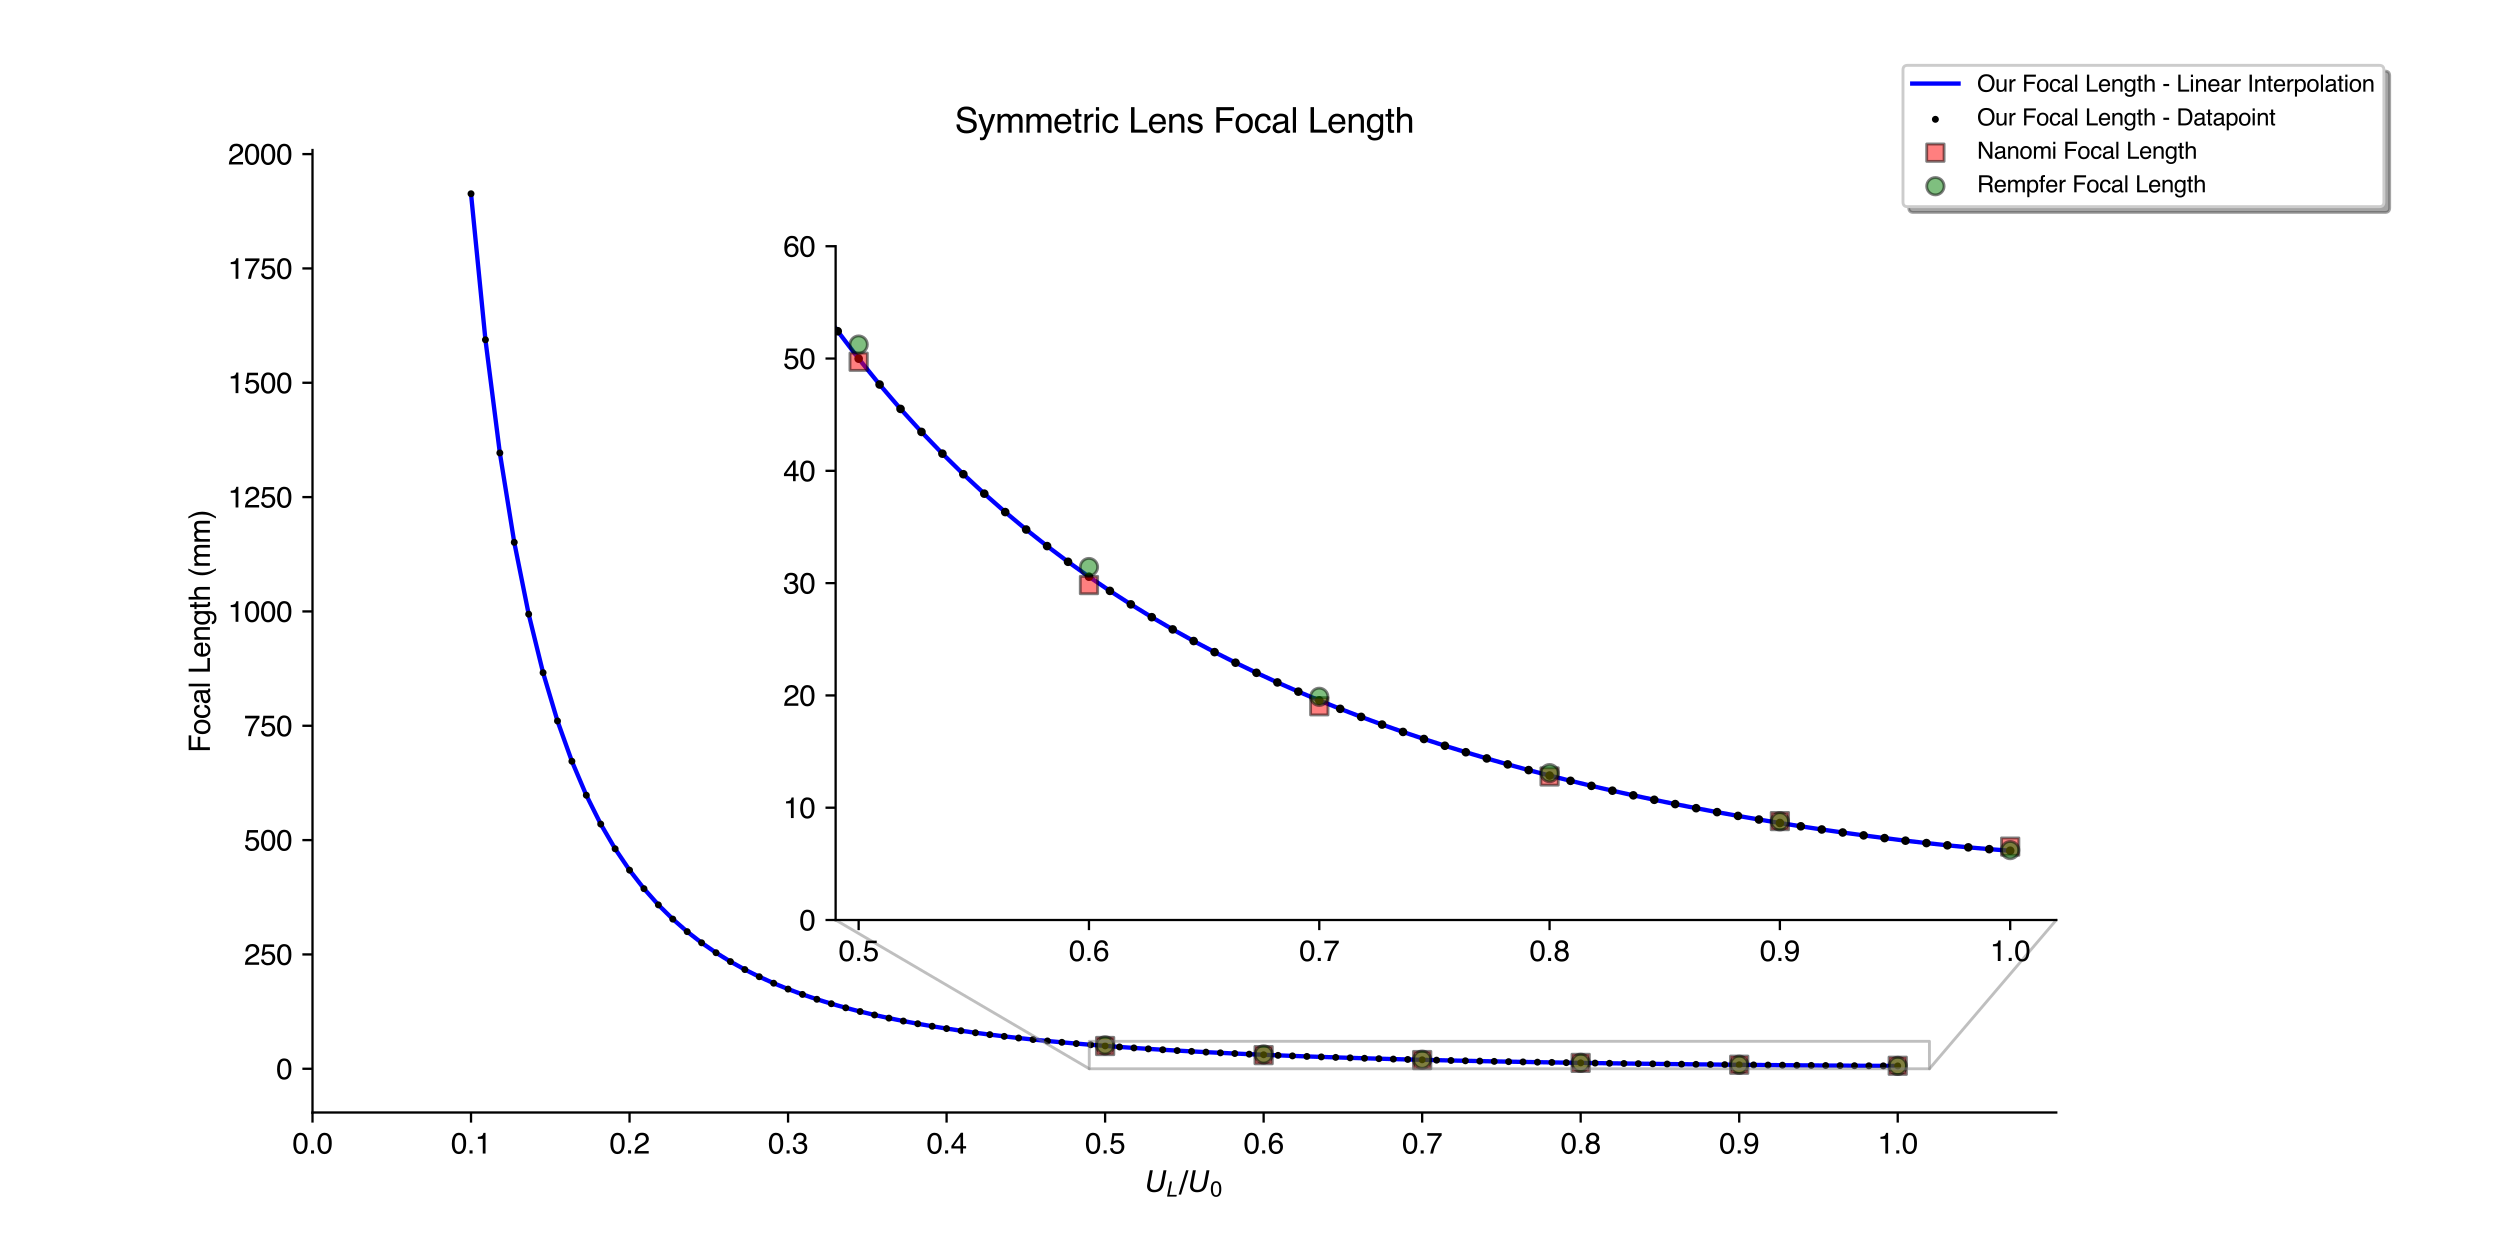 <?xml version="1.0" encoding="utf-8" standalone="no"?>
<!DOCTYPE svg PUBLIC "-//W3C//DTD SVG 1.1//EN"
  "http://www.w3.org/Graphics/SVG/1.1/DTD/svg11.dtd">
<svg xmlns:xlink="http://www.w3.org/1999/xlink" width="864pt" height="432pt" viewBox="0 0 864 432" xmlns="http://www.w3.org/2000/svg" version="1.1">
 <defs>
  <style type="text/css">*{stroke-linejoin: round; stroke-linecap: butt}</style>
 </defs>
 <g id="figure_1">
  <g id="patch_1">
   <path d="M 0 432 
L 864 432 
L 864 0 
L 0 0 
z
" style="fill: #ffffff"/>
  </g>
  <g id="axes_1">
   <g id="patch_2">
    <path d="M 108 384.48 
L 710.64 384.48 
L 710.64 51.84 
L 108 51.84 
z
" style="fill: #ffffff"/>
   </g>
   <g id="line2d_1">
    <path d="M 162.785 66.96 
L 167.766 117.426 
L 172.746 156.535 
L 177.727 187.432 
L 182.707 212.253 
L 187.688 232.479 
L 192.668 249.169 
L 197.649 263.096 
L 202.629 274.83 
L 207.61 284.804 
L 212.59 293.35 
L 217.571 300.724 
L 222.551 307.129 
L 227.532 312.725 
L 232.512 317.641 
L 237.493 321.982 
L 242.473 325.831 
L 247.454 329.26 
L 252.434 332.326 
L 257.415 335.079 
L 262.395 337.557 
L 267.376 339.797 
L 272.356 341.827 
L 277.337 343.671 
L 282.317 345.352 
L 287.298 346.888 
L 292.278 348.294 
L 297.259 349.584 
L 302.239 350.771 
L 307.22 351.864 
L 312.2 352.874 
L 317.181 353.808 
L 322.161 354.673 
L 327.142 355.476 
L 332.122 356.223 
L 337.103 356.918 
L 342.083 357.566 
L 347.064 358.17 
L 352.044 358.736 
L 357.025 359.265 
L 362.005 359.76 
L 366.986 360.225 
L 371.966 360.662 
L 376.947 361.073 
L 381.927 361.459 
L 386.908 361.823 
L 391.888 362.166 
L 396.869 362.49 
L 401.849 362.796 
L 406.83 363.085 
L 411.81 363.359 
L 416.791 363.618 
L 421.771 363.864 
L 426.752 364.097 
L 431.732 364.318 
L 436.713 364.528 
L 441.693 364.728 
L 446.674 364.917 
L 451.654 365.098 
L 456.635 365.27 
L 461.615 365.433 
L 466.596 365.59 
L 471.576 365.738 
L 476.557 365.881 
L 481.537 366.016 
L 486.518 366.146 
L 491.498 366.269 
L 496.479 366.388 
L 501.459 366.501 
L 506.44 366.609 
L 511.42 366.713 
L 516.401 366.812 
L 521.381 366.907 
L 526.362 366.999 
L 531.342 367.086 
L 536.323 367.17 
L 541.303 367.25 
L 546.284 367.327 
L 551.264 367.401 
L 556.245 367.472 
L 561.225 367.54 
L 566.206 367.605 
L 571.186 367.668 
L 576.167 367.728 
L 581.147 367.786 
L 586.128 367.842 
L 591.108 367.895 
L 596.089 367.946 
L 601.069 367.995 
L 606.05 368.041 
L 611.03 368.086 
L 616.011 368.128 
L 620.991 368.169 
L 625.972 368.207 
L 630.952 368.243 
L 635.933 368.277 
L 640.913 368.309 
L 645.894 368.337 
L 650.874 368.363 
L 655.855 368.385 
" clip-path="url(#p337a3dcfec)" style="fill: none; stroke: #0000ff; stroke-width: 1.5; stroke-linecap: square"/>
   </g>
   <g id="PathCollection_1">
    <defs>
     <path id="meb13623214" d="M 0 0.707 
C 0.188 0.707 0.367 0.633 0.5 0.5 
C 0.633 0.367 0.707 0.188 0.707 0 
C 0.707 -0.188 0.633 -0.367 0.5 -0.5 
C 0.367 -0.633 0.188 -0.707 0 -0.707 
C -0.188 -0.707 -0.367 -0.633 -0.5 -0.5 
C -0.633 -0.367 -0.707 -0.188 -0.707 0 
C -0.707 0.188 -0.633 0.367 -0.5 0.5 
C -0.367 0.633 -0.188 0.707 0 0.707 
z
" style="stroke: #000000"/>
    </defs>
    <g clip-path="url(#p337a3dcfec)">
     <use xlink:href="#meb13623214" x="162.785" y="66.96" style="stroke: #000000"/>
     <use xlink:href="#meb13623214" x="167.766" y="117.426" style="stroke: #000000"/>
     <use xlink:href="#meb13623214" x="172.746" y="156.535" style="stroke: #000000"/>
     <use xlink:href="#meb13623214" x="177.727" y="187.432" style="stroke: #000000"/>
     <use xlink:href="#meb13623214" x="182.707" y="212.253" style="stroke: #000000"/>
     <use xlink:href="#meb13623214" x="187.688" y="232.479" style="stroke: #000000"/>
     <use xlink:href="#meb13623214" x="192.668" y="249.169" style="stroke: #000000"/>
     <use xlink:href="#meb13623214" x="197.649" y="263.096" style="stroke: #000000"/>
     <use xlink:href="#meb13623214" x="202.629" y="274.83" style="stroke: #000000"/>
     <use xlink:href="#meb13623214" x="207.61" y="284.804" style="stroke: #000000"/>
     <use xlink:href="#meb13623214" x="212.59" y="293.35" style="stroke: #000000"/>
     <use xlink:href="#meb13623214" x="217.571" y="300.724" style="stroke: #000000"/>
     <use xlink:href="#meb13623214" x="222.551" y="307.129" style="stroke: #000000"/>
     <use xlink:href="#meb13623214" x="227.532" y="312.725" style="stroke: #000000"/>
     <use xlink:href="#meb13623214" x="232.512" y="317.641" style="stroke: #000000"/>
     <use xlink:href="#meb13623214" x="237.493" y="321.982" style="stroke: #000000"/>
     <use xlink:href="#meb13623214" x="242.473" y="325.831" style="stroke: #000000"/>
     <use xlink:href="#meb13623214" x="247.454" y="329.26" style="stroke: #000000"/>
     <use xlink:href="#meb13623214" x="252.434" y="332.326" style="stroke: #000000"/>
     <use xlink:href="#meb13623214" x="257.415" y="335.079" style="stroke: #000000"/>
     <use xlink:href="#meb13623214" x="262.395" y="337.557" style="stroke: #000000"/>
     <use xlink:href="#meb13623214" x="267.376" y="339.797" style="stroke: #000000"/>
     <use xlink:href="#meb13623214" x="272.356" y="341.827" style="stroke: #000000"/>
     <use xlink:href="#meb13623214" x="277.337" y="343.671" style="stroke: #000000"/>
     <use xlink:href="#meb13623214" x="282.317" y="345.352" style="stroke: #000000"/>
     <use xlink:href="#meb13623214" x="287.298" y="346.888" style="stroke: #000000"/>
     <use xlink:href="#meb13623214" x="292.278" y="348.294" style="stroke: #000000"/>
     <use xlink:href="#meb13623214" x="297.259" y="349.584" style="stroke: #000000"/>
     <use xlink:href="#meb13623214" x="302.239" y="350.771" style="stroke: #000000"/>
     <use xlink:href="#meb13623214" x="307.22" y="351.864" style="stroke: #000000"/>
     <use xlink:href="#meb13623214" x="312.2" y="352.874" style="stroke: #000000"/>
     <use xlink:href="#meb13623214" x="317.181" y="353.808" style="stroke: #000000"/>
     <use xlink:href="#meb13623214" x="322.161" y="354.673" style="stroke: #000000"/>
     <use xlink:href="#meb13623214" x="327.142" y="355.476" style="stroke: #000000"/>
     <use xlink:href="#meb13623214" x="332.122" y="356.223" style="stroke: #000000"/>
     <use xlink:href="#meb13623214" x="337.103" y="356.918" style="stroke: #000000"/>
     <use xlink:href="#meb13623214" x="342.083" y="357.566" style="stroke: #000000"/>
     <use xlink:href="#meb13623214" x="347.064" y="358.17" style="stroke: #000000"/>
     <use xlink:href="#meb13623214" x="352.044" y="358.736" style="stroke: #000000"/>
     <use xlink:href="#meb13623214" x="357.025" y="359.265" style="stroke: #000000"/>
     <use xlink:href="#meb13623214" x="362.005" y="359.76" style="stroke: #000000"/>
     <use xlink:href="#meb13623214" x="366.986" y="360.225" style="stroke: #000000"/>
     <use xlink:href="#meb13623214" x="371.966" y="360.662" style="stroke: #000000"/>
     <use xlink:href="#meb13623214" x="376.947" y="361.073" style="stroke: #000000"/>
     <use xlink:href="#meb13623214" x="381.927" y="361.459" style="stroke: #000000"/>
     <use xlink:href="#meb13623214" x="386.908" y="361.823" style="stroke: #000000"/>
     <use xlink:href="#meb13623214" x="391.888" y="362.166" style="stroke: #000000"/>
     <use xlink:href="#meb13623214" x="396.869" y="362.49" style="stroke: #000000"/>
     <use xlink:href="#meb13623214" x="401.849" y="362.796" style="stroke: #000000"/>
     <use xlink:href="#meb13623214" x="406.83" y="363.085" style="stroke: #000000"/>
     <use xlink:href="#meb13623214" x="411.81" y="363.359" style="stroke: #000000"/>
     <use xlink:href="#meb13623214" x="416.791" y="363.618" style="stroke: #000000"/>
     <use xlink:href="#meb13623214" x="421.771" y="363.864" style="stroke: #000000"/>
     <use xlink:href="#meb13623214" x="426.752" y="364.097" style="stroke: #000000"/>
     <use xlink:href="#meb13623214" x="431.732" y="364.318" style="stroke: #000000"/>
     <use xlink:href="#meb13623214" x="436.713" y="364.528" style="stroke: #000000"/>
     <use xlink:href="#meb13623214" x="441.693" y="364.728" style="stroke: #000000"/>
     <use xlink:href="#meb13623214" x="446.674" y="364.917" style="stroke: #000000"/>
     <use xlink:href="#meb13623214" x="451.654" y="365.098" style="stroke: #000000"/>
     <use xlink:href="#meb13623214" x="456.635" y="365.27" style="stroke: #000000"/>
     <use xlink:href="#meb13623214" x="461.615" y="365.433" style="stroke: #000000"/>
     <use xlink:href="#meb13623214" x="466.596" y="365.59" style="stroke: #000000"/>
     <use xlink:href="#meb13623214" x="471.576" y="365.738" style="stroke: #000000"/>
     <use xlink:href="#meb13623214" x="476.557" y="365.881" style="stroke: #000000"/>
     <use xlink:href="#meb13623214" x="481.537" y="366.016" style="stroke: #000000"/>
     <use xlink:href="#meb13623214" x="486.518" y="366.146" style="stroke: #000000"/>
     <use xlink:href="#meb13623214" x="491.498" y="366.269" style="stroke: #000000"/>
     <use xlink:href="#meb13623214" x="496.479" y="366.388" style="stroke: #000000"/>
     <use xlink:href="#meb13623214" x="501.459" y="366.501" style="stroke: #000000"/>
     <use xlink:href="#meb13623214" x="506.44" y="366.609" style="stroke: #000000"/>
     <use xlink:href="#meb13623214" x="511.42" y="366.713" style="stroke: #000000"/>
     <use xlink:href="#meb13623214" x="516.401" y="366.812" style="stroke: #000000"/>
     <use xlink:href="#meb13623214" x="521.381" y="366.907" style="stroke: #000000"/>
     <use xlink:href="#meb13623214" x="526.362" y="366.999" style="stroke: #000000"/>
     <use xlink:href="#meb13623214" x="531.342" y="367.086" style="stroke: #000000"/>
     <use xlink:href="#meb13623214" x="536.323" y="367.17" style="stroke: #000000"/>
     <use xlink:href="#meb13623214" x="541.303" y="367.25" style="stroke: #000000"/>
     <use xlink:href="#meb13623214" x="546.284" y="367.327" style="stroke: #000000"/>
     <use xlink:href="#meb13623214" x="551.264" y="367.401" style="stroke: #000000"/>
     <use xlink:href="#meb13623214" x="556.245" y="367.472" style="stroke: #000000"/>
     <use xlink:href="#meb13623214" x="561.225" y="367.54" style="stroke: #000000"/>
     <use xlink:href="#meb13623214" x="566.206" y="367.605" style="stroke: #000000"/>
     <use xlink:href="#meb13623214" x="571.186" y="367.668" style="stroke: #000000"/>
     <use xlink:href="#meb13623214" x="576.167" y="367.728" style="stroke: #000000"/>
     <use xlink:href="#meb13623214" x="581.147" y="367.786" style="stroke: #000000"/>
     <use xlink:href="#meb13623214" x="586.128" y="367.842" style="stroke: #000000"/>
     <use xlink:href="#meb13623214" x="591.108" y="367.895" style="stroke: #000000"/>
     <use xlink:href="#meb13623214" x="596.089" y="367.946" style="stroke: #000000"/>
     <use xlink:href="#meb13623214" x="601.069" y="367.995" style="stroke: #000000"/>
     <use xlink:href="#meb13623214" x="606.05" y="368.041" style="stroke: #000000"/>
     <use xlink:href="#meb13623214" x="611.03" y="368.086" style="stroke: #000000"/>
     <use xlink:href="#meb13623214" x="616.011" y="368.128" style="stroke: #000000"/>
     <use xlink:href="#meb13623214" x="620.991" y="368.169" style="stroke: #000000"/>
     <use xlink:href="#meb13623214" x="625.972" y="368.207" style="stroke: #000000"/>
     <use xlink:href="#meb13623214" x="630.952" y="368.243" style="stroke: #000000"/>
     <use xlink:href="#meb13623214" x="635.933" y="368.277" style="stroke: #000000"/>
     <use xlink:href="#meb13623214" x="640.913" y="368.309" style="stroke: #000000"/>
     <use xlink:href="#meb13623214" x="645.894" y="368.337" style="stroke: #000000"/>
     <use xlink:href="#meb13623214" x="650.874" y="368.363" style="stroke: #000000"/>
     <use xlink:href="#meb13623214" x="655.855" y="368.385" style="stroke: #000000"/>
    </g>
   </g>
   <g id="PathCollection_2">
    <defs>
     <path id="mf5de85e3fb" d="M -3 3 
L 3 3 
L 3 -3 
L -3 -3 
z
" style="stroke: #000000; stroke-opacity: 0.5"/>
    </defs>
    <g clip-path="url(#p337a3dcfec)">
     <use xlink:href="#mf5de85e3fb" x="381.927" y="361.502" style="fill: #ff0000; fill-opacity: 0.5; stroke: #000000; stroke-opacity: 0.5"/>
     <use xlink:href="#mf5de85e3fb" x="436.713" y="364.645" style="fill: #ff0000; fill-opacity: 0.5; stroke: #000000; stroke-opacity: 0.5"/>
     <use xlink:href="#mf5de85e3fb" x="491.498" y="366.352" style="fill: #ff0000; fill-opacity: 0.5; stroke: #000000; stroke-opacity: 0.5"/>
     <use xlink:href="#mf5de85e3fb" x="546.284" y="367.339" style="fill: #ff0000; fill-opacity: 0.5; stroke: #000000; stroke-opacity: 0.5"/>
     <use xlink:href="#mf5de85e3fb" x="601.069" y="367.968" style="fill: #ff0000; fill-opacity: 0.5; stroke: #000000; stroke-opacity: 0.5"/>
     <use xlink:href="#mf5de85e3fb" x="655.855" y="368.327" style="fill: #ff0000; fill-opacity: 0.5; stroke: #000000; stroke-opacity: 0.5"/>
    </g>
   </g>
   <g id="PathCollection_3">
    <defs>
     <path id="m9feb5a6415" d="M 0 3 
C 0.796 3 1.559 2.684 2.121 2.121 
C 2.684 1.559 3 0.796 3 0 
C 3 -0.796 2.684 -1.559 2.121 -2.121 
C 1.559 -2.684 0.796 -3 0 -3 
C -0.796 -3 -1.559 -2.684 -2.121 -2.121 
C -2.684 -1.559 -3 -0.796 -3 0 
C -3 0.796 -2.684 1.559 -2.121 2.121 
C -1.559 2.684 -0.796 3 0 3 
z
" style="stroke: #000000; stroke-opacity: 0.5"/>
    </defs>
    <g clip-path="url(#p337a3dcfec)">
     <use xlink:href="#m9feb5a6415" x="655.855" y="368.376" style="fill: #008000; fill-opacity: 0.5; stroke: #000000; stroke-opacity: 0.5"/>
     <use xlink:href="#m9feb5a6415" x="601.069" y="367.972" style="fill: #008000; fill-opacity: 0.5; stroke: #000000; stroke-opacity: 0.5"/>
     <use xlink:href="#m9feb5a6415" x="546.284" y="367.292" style="fill: #008000; fill-opacity: 0.5; stroke: #000000; stroke-opacity: 0.5"/>
     <use xlink:href="#m9feb5a6415" x="491.498" y="366.219" style="fill: #008000; fill-opacity: 0.5; stroke: #000000; stroke-opacity: 0.5"/>
     <use xlink:href="#m9feb5a6415" x="436.713" y="364.392" style="fill: #008000; fill-opacity: 0.5; stroke: #000000; stroke-opacity: 0.5"/>
     <use xlink:href="#m9feb5a6415" x="381.927" y="361.261" style="fill: #008000; fill-opacity: 0.5; stroke: #000000; stroke-opacity: 0.5"/>
    </g>
   </g>
   <g id="matplotlib.axis_1">
    <g id="xtick_1">
     <g id="line2d_2">
      <defs>
       <path id="m73fd52d58d" d="M 0 0 
L 0 3.5 
" style="stroke: #000000; stroke-width: 0.8"/>
      </defs>
      <g>
       <use xlink:href="#m73fd52d58d" x="108" y="384.48" style="stroke: #000000; stroke-width: 0.8"/>
      </g>
     </g>
     <g id="text_1">
      <!-- 0.0 -->
      <g transform="translate(101.05 398.653) scale(0.1 -0.1)">
       <defs>
        <path id="Helvetica-30" d="M 1731 4475 
Q 2600 4475 2988 3759 
Q 3288 3206 3288 2244 
Q 3288 1331 3016 734 
Q 2622 -122 1728 -122 
Q 922 -122 528 578 
Q 200 1163 200 2147 
Q 200 2909 397 3456 
Q 766 4475 1731 4475 
z
M 1725 391 
Q 2163 391 2422 778 
Q 2681 1166 2681 2222 
Q 2681 2984 2493 3476 
Q 2306 3969 1766 3969 
Q 1269 3969 1039 3501 
Q 809 3034 809 2125 
Q 809 1441 956 1025 
Q 1181 391 1725 391 
z
" transform="scale(0.016)"/>
        <path id="Helvetica-2e" d="M 547 681 
L 1200 681 
L 1200 0 
L 547 0 
L 547 681 
z
" transform="scale(0.016)"/>
       </defs>
       <use xlink:href="#Helvetica-30"/>
       <use xlink:href="#Helvetica-2e" x="55.615"/>
       <use xlink:href="#Helvetica-30" x="83.398"/>
      </g>
     </g>
    </g>
    <g id="xtick_2">
     <g id="line2d_3">
      <g>
       <use xlink:href="#m73fd52d58d" x="162.785" y="384.48" style="stroke: #000000; stroke-width: 0.8"/>
      </g>
     </g>
     <g id="text_2">
      <!-- 0.1 -->
      <g transform="translate(155.835 398.653) scale(0.1 -0.1)">
       <defs>
        <path id="Helvetica-31" d="M 613 3169 
L 613 3600 
Q 1222 3659 1462 3798 
Q 1703 3938 1822 4456 
L 2266 4456 
L 2266 0 
L 1666 0 
L 1666 3169 
L 613 3169 
z
" transform="scale(0.016)"/>
       </defs>
       <use xlink:href="#Helvetica-30"/>
       <use xlink:href="#Helvetica-2e" x="55.615"/>
       <use xlink:href="#Helvetica-31" x="83.398"/>
      </g>
     </g>
    </g>
    <g id="xtick_3">
     <g id="line2d_4">
      <g>
       <use xlink:href="#m73fd52d58d" x="217.571" y="384.48" style="stroke: #000000; stroke-width: 0.8"/>
      </g>
     </g>
     <g id="text_3">
      <!-- 0.2 -->
      <g transform="translate(210.621 398.653) scale(0.1 -0.1)">
       <defs>
        <path id="Helvetica-32" d="M 200 0 
Q 231 578 439 1006 
Q 647 1434 1250 1784 
L 1850 2131 
Q 2253 2366 2416 2531 
Q 2672 2791 2672 3125 
Q 2672 3516 2437 3745 
Q 2203 3975 1813 3975 
Q 1234 3975 1013 3538 
Q 894 3303 881 2888 
L 309 2888 
Q 319 3472 525 3841 
Q 891 4491 1816 4491 
Q 2584 4491 2939 4075 
Q 3294 3659 3294 3150 
Q 3294 2613 2916 2231 
Q 2697 2009 2131 1694 
L 1703 1456 
Q 1397 1288 1222 1134 
Q 909 863 828 531 
L 3272 531 
L 3272 0 
L 200 0 
z
" transform="scale(0.016)"/>
       </defs>
       <use xlink:href="#Helvetica-30"/>
       <use xlink:href="#Helvetica-2e" x="55.615"/>
       <use xlink:href="#Helvetica-32" x="83.398"/>
      </g>
     </g>
    </g>
    <g id="xtick_4">
     <g id="line2d_5">
      <g>
       <use xlink:href="#m73fd52d58d" x="272.356" y="384.48" style="stroke: #000000; stroke-width: 0.8"/>
      </g>
     </g>
     <g id="text_4">
      <!-- 0.3 -->
      <g transform="translate(265.406 398.653) scale(0.1 -0.1)">
       <defs>
        <path id="Helvetica-33" d="M 1663 -122 
Q 869 -122 511 314 
Q 153 750 153 1375 
L 741 1375 
Q 778 941 903 744 
Q 1122 391 1694 391 
Q 2138 391 2406 628 
Q 2675 866 2675 1241 
Q 2675 1703 2392 1887 
Q 2109 2072 1606 2072 
Q 1550 2072 1492 2070 
Q 1434 2069 1375 2066 
L 1375 2563 
Q 1463 2553 1522 2550 
Q 1581 2547 1650 2547 
Q 1966 2547 2169 2647 
Q 2525 2822 2525 3272 
Q 2525 3606 2287 3787 
Q 2050 3969 1734 3969 
Q 1172 3969 956 3594 
Q 838 3388 822 3006 
L 266 3006 
Q 266 3506 466 3856 
Q 809 4481 1675 4481 
Q 2359 4481 2734 4176 
Q 3109 3872 3109 3294 
Q 3109 2881 2888 2625 
Q 2750 2466 2531 2375 
Q 2884 2278 3082 2001 
Q 3281 1725 3281 1325 
Q 3281 684 2859 281 
Q 2438 -122 1663 -122 
z
" transform="scale(0.016)"/>
       </defs>
       <use xlink:href="#Helvetica-30"/>
       <use xlink:href="#Helvetica-2e" x="55.615"/>
       <use xlink:href="#Helvetica-33" x="83.398"/>
      </g>
     </g>
    </g>
    <g id="xtick_5">
     <g id="line2d_6">
      <g>
       <use xlink:href="#m73fd52d58d" x="327.142" y="384.48" style="stroke: #000000; stroke-width: 0.8"/>
      </g>
     </g>
     <g id="text_5">
      <!-- 0.4 -->
      <g transform="translate(320.192 398.653) scale(0.1 -0.1)">
       <defs>
        <path id="Helvetica-34" d="M 2116 1584 
L 2116 3613 
L 681 1584 
L 2116 1584 
z
M 2125 0 
L 2125 1094 
L 163 1094 
L 163 1644 
L 2213 4488 
L 2688 4488 
L 2688 1584 
L 3347 1584 
L 3347 1094 
L 2688 1094 
L 2688 0 
L 2125 0 
z
" transform="scale(0.016)"/>
       </defs>
       <use xlink:href="#Helvetica-30"/>
       <use xlink:href="#Helvetica-2e" x="55.615"/>
       <use xlink:href="#Helvetica-34" x="83.398"/>
      </g>
     </g>
    </g>
    <g id="xtick_6">
     <g id="line2d_7">
      <g>
       <use xlink:href="#m73fd52d58d" x="381.927" y="384.48" style="stroke: #000000; stroke-width: 0.8"/>
      </g>
     </g>
     <g id="text_6">
      <!-- 0.5 -->
      <g transform="translate(374.977 398.653) scale(0.1 -0.1)">
       <defs>
        <path id="Helvetica-35" d="M 791 1141 
Q 847 659 1238 475 
Q 1438 381 1700 381 
Q 2200 381 2440 700 
Q 2681 1019 2681 1406 
Q 2681 1875 2395 2131 
Q 2109 2388 1709 2388 
Q 1419 2388 1211 2275 
Q 1003 2163 856 1963 
L 369 1991 
L 709 4400 
L 3034 4400 
L 3034 3856 
L 1131 3856 
L 941 2613 
Q 1097 2731 1238 2791 
Q 1488 2894 1816 2894 
Q 2431 2894 2859 2497 
Q 3288 2100 3288 1491 
Q 3288 856 2895 371 
Q 2503 -113 1644 -113 
Q 1097 -113 676 195 
Q 256 503 206 1141 
L 791 1141 
z
" transform="scale(0.016)"/>
       </defs>
       <use xlink:href="#Helvetica-30"/>
       <use xlink:href="#Helvetica-2e" x="55.615"/>
       <use xlink:href="#Helvetica-35" x="83.398"/>
      </g>
     </g>
    </g>
    <g id="xtick_7">
     <g id="line2d_8">
      <g>
       <use xlink:href="#m73fd52d58d" x="436.713" y="384.48" style="stroke: #000000; stroke-width: 0.8"/>
      </g>
     </g>
     <g id="text_7">
      <!-- 0.6 -->
      <g transform="translate(429.763 398.653) scale(0.1 -0.1)">
       <defs>
        <path id="Helvetica-36" d="M 1872 4494 
Q 2622 4494 2917 4105 
Q 3213 3716 3213 3303 
L 2656 3303 
Q 2606 3569 2497 3719 
Q 2294 4000 1881 4000 
Q 1409 4000 1131 3564 
Q 853 3128 822 2316 
Q 1016 2600 1309 2741 
Q 1578 2866 1909 2866 
Q 2472 2866 2890 2506 
Q 3309 2147 3309 1434 
Q 3309 825 2912 354 
Q 2516 -116 1781 -116 
Q 1153 -116 697 361 
Q 241 838 241 1966 
Q 241 2800 444 3381 
Q 834 4494 1872 4494 
z
M 1831 384 
Q 2275 384 2495 682 
Q 2716 981 2716 1388 
Q 2716 1731 2519 2042 
Q 2322 2353 1803 2353 
Q 1441 2353 1167 2112 
Q 894 1872 894 1388 
Q 894 963 1142 673 
Q 1391 384 1831 384 
z
" transform="scale(0.016)"/>
       </defs>
       <use xlink:href="#Helvetica-30"/>
       <use xlink:href="#Helvetica-2e" x="55.615"/>
       <use xlink:href="#Helvetica-36" x="83.398"/>
      </g>
     </g>
    </g>
    <g id="xtick_8">
     <g id="line2d_9">
      <g>
       <use xlink:href="#m73fd52d58d" x="491.498" y="384.48" style="stroke: #000000; stroke-width: 0.8"/>
      </g>
     </g>
     <g id="text_8">
      <!-- 0.7 -->
      <g transform="translate(484.548 398.653) scale(0.1 -0.1)">
       <defs>
        <path id="Helvetica-37" d="M 3347 4400 
L 3347 3909 
Q 3131 3700 2773 3181 
Q 2416 2663 2141 2063 
Q 1869 1478 1728 997 
Q 1638 688 1494 0 
L 872 0 
Q 1084 1281 1809 2550 
Q 2238 3294 2709 3834 
L 234 3834 
L 234 4400 
L 3347 4400 
z
" transform="scale(0.016)"/>
       </defs>
       <use xlink:href="#Helvetica-30"/>
       <use xlink:href="#Helvetica-2e" x="55.615"/>
       <use xlink:href="#Helvetica-37" x="83.398"/>
      </g>
     </g>
    </g>
    <g id="xtick_9">
     <g id="line2d_10">
      <g>
       <use xlink:href="#m73fd52d58d" x="546.284" y="384.48" style="stroke: #000000; stroke-width: 0.8"/>
      </g>
     </g>
     <g id="text_9">
      <!-- 0.8 -->
      <g transform="translate(539.334 398.653) scale(0.1 -0.1)">
       <defs>
        <path id="Helvetica-38" d="M 1741 2600 
Q 2113 2600 2322 2808 
Q 2531 3016 2531 3303 
Q 2531 3553 2331 3762 
Q 2131 3972 1722 3972 
Q 1316 3972 1134 3762 
Q 953 3553 953 3272 
Q 953 2956 1187 2778 
Q 1422 2600 1741 2600 
z
M 1775 384 
Q 2166 384 2423 595 
Q 2681 806 2681 1225 
Q 2681 1659 2415 1884 
Q 2150 2109 1734 2109 
Q 1331 2109 1076 1879 
Q 822 1650 822 1244 
Q 822 894 1055 639 
Q 1288 384 1775 384 
z
M 975 2384 
Q 741 2484 609 2619 
Q 363 2869 363 3269 
Q 363 3769 725 4128 
Q 1088 4488 1753 4488 
Q 2397 4488 2762 4148 
Q 3128 3809 3128 3356 
Q 3128 2938 2916 2678 
Q 2797 2531 2547 2391 
Q 2825 2263 2984 2097 
Q 3281 1784 3281 1284 
Q 3281 694 2884 283 
Q 2488 -128 1763 -128 
Q 1109 -128 657 226 
Q 206 581 206 1256 
Q 206 1653 400 1942 
Q 594 2231 975 2384 
z
" transform="scale(0.016)"/>
       </defs>
       <use xlink:href="#Helvetica-30"/>
       <use xlink:href="#Helvetica-2e" x="55.615"/>
       <use xlink:href="#Helvetica-38" x="83.398"/>
      </g>
     </g>
    </g>
    <g id="xtick_10">
     <g id="line2d_11">
      <g>
       <use xlink:href="#m73fd52d58d" x="601.069" y="384.48" style="stroke: #000000; stroke-width: 0.8"/>
      </g>
     </g>
     <g id="text_10">
      <!-- 0.9 -->
      <g transform="translate(594.119 398.653) scale(0.1 -0.1)">
       <defs>
        <path id="Helvetica-39" d="M 850 1081 
Q 875 616 1209 438 
Q 1381 344 1597 344 
Q 2000 344 2284 680 
Q 2569 1016 2688 2044 
Q 2500 1747 2223 1626 
Q 1947 1506 1628 1506 
Q 981 1506 604 1909 
Q 228 2313 228 2947 
Q 228 3556 600 4018 
Q 972 4481 1697 4481 
Q 2675 4481 3047 3600 
Q 3253 3116 3253 2388 
Q 3253 1566 3006 931 
Q 2597 -125 1619 -125 
Q 963 -125 622 219 
Q 281 563 281 1081 
L 850 1081 
z
M 1703 2000 
Q 2038 2000 2314 2220 
Q 2591 2441 2591 2991 
Q 2591 3484 2342 3726 
Q 2094 3969 1709 3969 
Q 1297 3969 1055 3692 
Q 813 3416 813 2953 
Q 813 2516 1025 2258 
Q 1238 2000 1703 2000 
z
" transform="scale(0.016)"/>
       </defs>
       <use xlink:href="#Helvetica-30"/>
       <use xlink:href="#Helvetica-2e" x="55.615"/>
       <use xlink:href="#Helvetica-39" x="83.398"/>
      </g>
     </g>
    </g>
    <g id="xtick_11">
     <g id="line2d_12">
      <g>
       <use xlink:href="#m73fd52d58d" x="655.855" y="384.48" style="stroke: #000000; stroke-width: 0.8"/>
      </g>
     </g>
     <g id="text_11">
      <!-- 1.0 -->
      <g transform="translate(648.905 398.653) scale(0.1 -0.1)">
       <use xlink:href="#Helvetica-31"/>
       <use xlink:href="#Helvetica-2e" x="55.615"/>
       <use xlink:href="#Helvetica-30" x="83.398"/>
      </g>
     </g>
    </g>
    <g id="text_12">
     <!-- $U_L/U_0$ -->
     <g transform="translate(395.82 411.911) scale(0.1 -0.1)">
      <defs>
       <path id="DejaVuSans-Oblique-55" d="M 991 4666 
L 1625 4666 
L 1075 1831 
Q 1041 1641 1027 1517 
Q 1013 1394 1013 1300 
Q 1013 869 1253 645 
Q 1494 422 1959 422 
Q 2563 422 2898 753 
Q 3234 1084 3378 1831 
L 3928 4666 
L 4563 4666 
L 4000 1753 
Q 3816 809 3300 359 
Q 2784 -91 1888 -91 
Q 1188 -91 780 261 
Q 372 613 372 1216 
Q 372 1325 387 1461 
Q 403 1597 434 1753 
L 991 4666 
z
" transform="scale(0.016)"/>
       <path id="DejaVuSans-Oblique-4c" d="M 1075 4666 
L 1709 4666 
L 909 525 
L 3181 525 
L 3078 0 
L 172 0 
L 1075 4666 
z
" transform="scale(0.016)"/>
       <path id="DejaVuSans-2f" d="M 1625 4666 
L 2156 4666 
L 531 -594 
L 0 -594 
L 1625 4666 
z
" transform="scale(0.016)"/>
       <path id="DejaVuSans-30" d="M 2034 4250 
Q 1547 4250 1301 3770 
Q 1056 3291 1056 2328 
Q 1056 1369 1301 889 
Q 1547 409 2034 409 
Q 2525 409 2770 889 
Q 3016 1369 3016 2328 
Q 3016 3291 2770 3770 
Q 2525 4250 2034 4250 
z
M 2034 4750 
Q 2819 4750 3233 4129 
Q 3647 3509 3647 2328 
Q 3647 1150 3233 529 
Q 2819 -91 2034 -91 
Q 1250 -91 836 529 
Q 422 1150 422 2328 
Q 422 3509 836 4129 
Q 1250 4750 2034 4750 
z
" transform="scale(0.016)"/>
      </defs>
      <use xlink:href="#DejaVuSans-Oblique-55" transform="translate(0 0.094)"/>
      <use xlink:href="#DejaVuSans-Oblique-4c" transform="translate(73.193 -16.312) scale(0.7)"/>
      <use xlink:href="#DejaVuSans-2f" transform="translate(114.927 0.094)"/>
      <use xlink:href="#DejaVuSans-Oblique-55" transform="translate(148.618 0.094)"/>
      <use xlink:href="#DejaVuSans-30" transform="translate(221.812 -16.312) scale(0.7)"/>
     </g>
    </g>
   </g>
   <g id="matplotlib.axis_2">
    <g id="ytick_1">
     <g id="line2d_13">
      <defs>
       <path id="mec015d6212" d="M 0 0 
L -3.5 0 
" style="stroke: #000000; stroke-width: 0.8"/>
      </defs>
      <g>
       <use xlink:href="#mec015d6212" x="108" y="369.36" style="stroke: #000000; stroke-width: 0.8"/>
      </g>
     </g>
     <g id="text_13">
      <!-- 0 -->
      <g transform="translate(95.439 372.947) scale(0.1 -0.1)">
       <use xlink:href="#Helvetica-30"/>
      </g>
     </g>
    </g>
    <g id="ytick_2">
     <g id="line2d_14">
      <g>
       <use xlink:href="#mec015d6212" x="108" y="329.847" style="stroke: #000000; stroke-width: 0.8"/>
      </g>
     </g>
     <g id="text_14">
      <!-- 250 -->
      <g transform="translate(84.317 333.433) scale(0.1 -0.1)">
       <use xlink:href="#Helvetica-32"/>
       <use xlink:href="#Helvetica-35" x="55.615"/>
       <use xlink:href="#Helvetica-30" x="111.23"/>
      </g>
     </g>
    </g>
    <g id="ytick_3">
     <g id="line2d_15">
      <g>
       <use xlink:href="#mec015d6212" x="108" y="290.333" style="stroke: #000000; stroke-width: 0.8"/>
      </g>
     </g>
     <g id="text_15">
      <!-- 500 -->
      <g transform="translate(84.317 293.92) scale(0.1 -0.1)">
       <use xlink:href="#Helvetica-35"/>
       <use xlink:href="#Helvetica-30" x="55.615"/>
       <use xlink:href="#Helvetica-30" x="111.23"/>
      </g>
     </g>
    </g>
    <g id="ytick_4">
     <g id="line2d_16">
      <g>
       <use xlink:href="#mec015d6212" x="108" y="250.82" style="stroke: #000000; stroke-width: 0.8"/>
      </g>
     </g>
     <g id="text_16">
      <!-- 750 -->
      <g transform="translate(84.317 254.406) scale(0.1 -0.1)">
       <use xlink:href="#Helvetica-37"/>
       <use xlink:href="#Helvetica-35" x="55.615"/>
       <use xlink:href="#Helvetica-30" x="111.23"/>
      </g>
     </g>
    </g>
    <g id="ytick_5">
     <g id="line2d_17">
      <g>
       <use xlink:href="#mec015d6212" x="108" y="211.306" style="stroke: #000000; stroke-width: 0.8"/>
      </g>
     </g>
     <g id="text_17">
      <!-- 1000 -->
      <g transform="translate(78.756 214.893) scale(0.1 -0.1)">
       <use xlink:href="#Helvetica-31"/>
       <use xlink:href="#Helvetica-30" x="55.615"/>
       <use xlink:href="#Helvetica-30" x="111.23"/>
       <use xlink:href="#Helvetica-30" x="166.846"/>
      </g>
     </g>
    </g>
    <g id="ytick_6">
     <g id="line2d_18">
      <g>
       <use xlink:href="#mec015d6212" x="108" y="171.793" style="stroke: #000000; stroke-width: 0.8"/>
      </g>
     </g>
     <g id="text_18">
      <!-- 1250 -->
      <g transform="translate(78.756 175.379) scale(0.1 -0.1)">
       <use xlink:href="#Helvetica-31"/>
       <use xlink:href="#Helvetica-32" x="55.615"/>
       <use xlink:href="#Helvetica-35" x="111.23"/>
       <use xlink:href="#Helvetica-30" x="166.846"/>
      </g>
     </g>
    </g>
    <g id="ytick_7">
     <g id="line2d_19">
      <g>
       <use xlink:href="#mec015d6212" x="108" y="132.279" style="stroke: #000000; stroke-width: 0.8"/>
      </g>
     </g>
     <g id="text_19">
      <!-- 1500 -->
      <g transform="translate(78.756 135.866) scale(0.1 -0.1)">
       <use xlink:href="#Helvetica-31"/>
       <use xlink:href="#Helvetica-35" x="55.615"/>
       <use xlink:href="#Helvetica-30" x="111.23"/>
       <use xlink:href="#Helvetica-30" x="166.846"/>
      </g>
     </g>
    </g>
    <g id="ytick_8">
     <g id="line2d_20">
      <g>
       <use xlink:href="#mec015d6212" x="108" y="92.766" style="stroke: #000000; stroke-width: 0.8"/>
      </g>
     </g>
     <g id="text_20">
      <!-- 1750 -->
      <g transform="translate(78.756 96.353) scale(0.1 -0.1)">
       <use xlink:href="#Helvetica-31"/>
       <use xlink:href="#Helvetica-37" x="55.615"/>
       <use xlink:href="#Helvetica-35" x="111.23"/>
       <use xlink:href="#Helvetica-30" x="166.846"/>
      </g>
     </g>
    </g>
    <g id="ytick_9">
     <g id="line2d_21">
      <g>
       <use xlink:href="#mec015d6212" x="108" y="53.252" style="stroke: #000000; stroke-width: 0.8"/>
      </g>
     </g>
     <g id="text_21">
      <!-- 2000 -->
      <g transform="translate(78.756 56.839) scale(0.1 -0.1)">
       <use xlink:href="#Helvetica-32"/>
       <use xlink:href="#Helvetica-30" x="55.615"/>
       <use xlink:href="#Helvetica-30" x="111.23"/>
       <use xlink:href="#Helvetica-30" x="166.846"/>
      </g>
     </g>
    </g>
    <g id="text_22">
     <!-- Focal Length (mm) -->
     <g transform="translate(72.544 260.115) rotate(-90) scale(0.1 -0.1)">
      <defs>
       <path id="Helvetica-46" d="M 547 4591 
L 3731 4591 
L 3731 4028 
L 1169 4028 
L 1169 2634 
L 3422 2634 
L 3422 2088 
L 1169 2088 
L 1169 0 
L 547 0 
L 547 4591 
z
" transform="scale(0.016)"/>
       <path id="Helvetica-6f" d="M 1741 363 
Q 2300 363 2508 786 
Q 2716 1209 2716 1728 
Q 2716 2197 2566 2491 
Q 2328 2953 1747 2953 
Q 1231 2953 997 2559 
Q 763 2166 763 1609 
Q 763 1075 997 719 
Q 1231 363 1741 363 
z
M 1763 3444 
Q 2409 3444 2856 3012 
Q 3303 2581 3303 1744 
Q 3303 934 2909 406 
Q 2516 -122 1688 -122 
Q 997 -122 590 345 
Q 184 813 184 1600 
Q 184 2444 612 2944 
Q 1041 3444 1763 3444 
z
M 1744 3428 
L 1744 3428 
z
" transform="scale(0.016)"/>
       <path id="Helvetica-63" d="M 1703 3444 
Q 2269 3444 2623 3169 
Q 2978 2894 3050 2222 
L 2503 2222 
Q 2453 2531 2275 2736 
Q 2097 2941 1703 2941 
Q 1166 2941 934 2416 
Q 784 2075 784 1575 
Q 784 1072 996 728 
Q 1209 384 1666 384 
Q 2016 384 2220 598 
Q 2425 813 2503 1184 
L 3050 1184 
Q 2956 519 2581 211 
Q 2206 -97 1622 -97 
Q 966 -97 575 383 
Q 184 863 184 1581 
Q 184 2463 612 2953 
Q 1041 3444 1703 3444 
z
M 1616 3428 
L 1616 3428 
z
" transform="scale(0.016)"/>
       <path id="Helvetica-61" d="M 844 891 
Q 844 647 1022 506 
Q 1200 366 1444 366 
Q 1741 366 2019 503 
Q 2488 731 2488 1250 
L 2488 1703 
Q 2384 1638 2221 1594 
Q 2059 1550 1903 1531 
L 1563 1488 
Q 1256 1447 1103 1359 
Q 844 1213 844 891 
z
M 2206 2028 
Q 2400 2053 2466 2191 
Q 2503 2266 2503 2406 
Q 2503 2694 2298 2823 
Q 2094 2953 1713 2953 
Q 1272 2953 1088 2716 
Q 984 2584 953 2325 
L 428 2325 
Q 444 2944 830 3186 
Q 1216 3428 1725 3428 
Q 2316 3428 2684 3203 
Q 3050 2978 3050 2503 
L 3050 575 
Q 3050 488 3086 434 
Q 3122 381 3238 381 
Q 3275 381 3322 386 
Q 3369 391 3422 400 
L 3422 -16 
Q 3291 -53 3222 -62 
Q 3153 -72 3034 -72 
Q 2744 -72 2613 134 
Q 2544 244 2516 444 
Q 2344 219 2022 53 
Q 1700 -113 1313 -113 
Q 847 -113 551 170 
Q 256 453 256 878 
Q 256 1344 547 1600 
Q 838 1856 1309 1916 
L 2206 2028 
z
M 1741 3428 
L 1741 3428 
z
" transform="scale(0.016)"/>
       <path id="Helvetica-6c" d="M 428 4591 
L 991 4591 
L 991 0 
L 428 0 
L 428 4591 
z
" transform="scale(0.016)"/>
       <path id="Helvetica-20" transform="scale(0.016)"/>
       <path id="Helvetica-4c" d="M 488 4591 
L 1109 4591 
L 1109 547 
L 3434 547 
L 3434 0 
L 488 0 
L 488 4591 
z
" transform="scale(0.016)"/>
       <path id="Helvetica-65" d="M 1806 3422 
Q 2163 3422 2497 3255 
Q 2831 3088 3006 2822 
Q 3175 2569 3231 2231 
Q 3281 2000 3281 1494 
L 828 1494 
Q 844 984 1069 676 
Q 1294 369 1766 369 
Q 2206 369 2469 659 
Q 2619 828 2681 1050 
L 3234 1050 
Q 3213 866 3089 639 
Q 2966 413 2813 269 
Q 2556 19 2178 -69 
Q 1975 -119 1719 -119 
Q 1094 -119 659 336 
Q 225 791 225 1609 
Q 225 2416 662 2919 
Q 1100 3422 1806 3422 
z
M 2703 1941 
Q 2669 2306 2544 2525 
Q 2313 2931 1772 2931 
Q 1384 2931 1121 2651 
Q 859 2372 844 1941 
L 2703 1941 
z
M 1753 3428 
L 1753 3428 
z
" transform="scale(0.016)"/>
       <path id="Helvetica-6e" d="M 413 3347 
L 947 3347 
L 947 2872 
Q 1184 3166 1450 3294 
Q 1716 3422 2041 3422 
Q 2753 3422 3003 2925 
Q 3141 2653 3141 2147 
L 3141 0 
L 2569 0 
L 2569 2109 
Q 2569 2416 2478 2603 
Q 2328 2916 1934 2916 
Q 1734 2916 1606 2875 
Q 1375 2806 1200 2600 
Q 1059 2434 1017 2257 
Q 975 2081 975 1753 
L 975 0 
L 413 0 
L 413 3347 
z
M 1734 3428 
L 1734 3428 
z
" transform="scale(0.016)"/>
       <path id="Helvetica-67" d="M 1594 3406 
Q 1988 3406 2281 3213 
Q 2441 3103 2606 2894 
L 2606 3316 
L 3125 3316 
L 3125 272 
Q 3125 -366 2938 -734 
Q 2588 -1416 1616 -1416 
Q 1075 -1416 706 -1173 
Q 338 -931 294 -416 
L 866 -416 
Q 906 -641 1028 -763 
Q 1219 -950 1628 -950 
Q 2275 -950 2475 -494 
Q 2594 -225 2584 466 
Q 2416 209 2178 84 
Q 1941 -41 1550 -41 
Q 1006 -41 598 345 
Q 191 731 191 1622 
Q 191 2463 602 2934 
Q 1013 3406 1594 3406 
z
M 2606 1688 
Q 2606 2309 2350 2609 
Q 2094 2909 1697 2909 
Q 1103 2909 884 2353 
Q 769 2056 769 1575 
Q 769 1009 998 714 
Q 1228 419 1616 419 
Q 2222 419 2469 966 
Q 2606 1275 2606 1688 
z
M 1659 3428 
L 1659 3428 
z
" transform="scale(0.016)"/>
       <path id="Helvetica-74" d="M 525 4281 
L 1094 4281 
L 1094 3347 
L 1628 3347 
L 1628 2888 
L 1094 2888 
L 1094 703 
Q 1094 528 1213 469 
Q 1278 434 1431 434 
Q 1472 434 1519 436 
Q 1566 438 1628 444 
L 1628 0 
Q 1531 -28 1426 -40 
Q 1322 -53 1200 -53 
Q 806 -53 665 148 
Q 525 350 525 672 
L 525 2888 
L 72 2888 
L 72 3347 
L 525 3347 
L 525 4281 
z
" transform="scale(0.016)"/>
       <path id="Helvetica-68" d="M 413 4606 
L 975 4606 
L 975 2894 
Q 1175 3147 1334 3250 
Q 1606 3428 2013 3428 
Q 2741 3428 3000 2919 
Q 3141 2641 3141 2147 
L 3141 0 
L 2563 0 
L 2563 2109 
Q 2563 2478 2469 2650 
Q 2316 2925 1894 2925 
Q 1544 2925 1259 2684 
Q 975 2444 975 1775 
L 975 0 
L 413 0 
L 413 4606 
z
" transform="scale(0.016)"/>
       <path id="Helvetica-28" d="M 1894 4666 
Q 1403 3713 1256 3263 
Q 1034 2578 1034 1681 
Q 1034 775 1288 25 
Q 1444 -438 1903 -1306 
L 1525 -1306 
Q 1069 -594 959 -397 
Q 850 -200 722 138 
Q 547 600 478 1125 
Q 444 1397 444 1644 
Q 444 2569 734 3291 
Q 919 3750 1503 4666 
L 1894 4666 
z
" transform="scale(0.016)"/>
       <path id="Helvetica-6d" d="M 413 3347 
L 969 3347 
L 969 2872 
Q 1169 3119 1331 3231 
Q 1609 3422 1963 3422 
Q 2363 3422 2606 3225 
Q 2744 3113 2856 2894 
Q 3044 3163 3297 3292 
Q 3550 3422 3866 3422 
Q 4541 3422 4784 2934 
Q 4916 2672 4916 2228 
L 4916 0 
L 4331 0 
L 4331 2325 
Q 4331 2659 4164 2784 
Q 3997 2909 3756 2909 
Q 3425 2909 3186 2687 
Q 2947 2466 2947 1947 
L 2947 0 
L 2375 0 
L 2375 2184 
Q 2375 2525 2294 2681 
Q 2166 2916 1816 2916 
Q 1497 2916 1236 2669 
Q 975 2422 975 1775 
L 975 0 
L 413 0 
L 413 3347 
z
" transform="scale(0.016)"/>
       <path id="Helvetica-29" d="M 222 -1306 
Q 719 -338 863 106 
Q 1081 778 1081 1681 
Q 1081 2584 828 3334 
Q 672 3797 213 4666 
L 591 4666 
Q 1072 3897 1173 3717 
Q 1275 3538 1394 3222 
Q 1544 2831 1608 2450 
Q 1672 2069 1672 1716 
Q 1672 791 1378 66 
Q 1194 -400 613 -1306 
L 222 -1306 
z
" transform="scale(0.016)"/>
      </defs>
      <use xlink:href="#Helvetica-46"/>
      <use xlink:href="#Helvetica-6f" x="61.084"/>
      <use xlink:href="#Helvetica-63" x="116.699"/>
      <use xlink:href="#Helvetica-61" x="166.699"/>
      <use xlink:href="#Helvetica-6c" x="222.314"/>
      <use xlink:href="#Helvetica-20" x="244.531"/>
      <use xlink:href="#Helvetica-4c" x="272.314"/>
      <use xlink:href="#Helvetica-65" x="327.93"/>
      <use xlink:href="#Helvetica-6e" x="383.545"/>
      <use xlink:href="#Helvetica-67" x="439.16"/>
      <use xlink:href="#Helvetica-74" x="494.775"/>
      <use xlink:href="#Helvetica-68" x="522.559"/>
      <use xlink:href="#Helvetica-20" x="578.174"/>
      <use xlink:href="#Helvetica-28" x="605.957"/>
      <use xlink:href="#Helvetica-6d" x="639.258"/>
      <use xlink:href="#Helvetica-6d" x="722.559"/>
      <use xlink:href="#Helvetica-29" x="805.859"/>
     </g>
    </g>
   </g>
   <g id="patch_3">
    <path d="M 108 384.48 
L 108 51.84 
" style="fill: none; stroke: #000000; stroke-width: 0.8; stroke-linejoin: miter; stroke-linecap: square"/>
   </g>
   <g id="patch_4">
    <path d="M 108 384.48 
L 710.64 384.48 
" style="fill: none; stroke: #000000; stroke-width: 0.8; stroke-linejoin: miter; stroke-linecap: square"/>
   </g>
   <g id="text_23">
    <!-- Symmetric Lens Focal Length -->
    <g transform="translate(329.957 45.84) scale(0.12 -0.12)">
     <defs>
      <path id="Helvetica-53" d="M 894 1481 
Q 916 1091 1078 847 
Q 1388 391 2169 391 
Q 2519 391 2806 491 
Q 3363 684 3363 1184 
Q 3363 1559 3128 1719 
Q 2891 1875 2384 1991 
L 1763 2131 
Q 1153 2269 900 2434 
Q 463 2722 463 3294 
Q 463 3913 891 4309 
Q 1319 4706 2103 4706 
Q 2825 4706 3329 4357 
Q 3834 4009 3834 3244 
L 3250 3244 
Q 3203 3613 3050 3809 
Q 2766 4169 2084 4169 
Q 1534 4169 1293 3937 
Q 1053 3706 1053 3400 
Q 1053 3063 1334 2906 
Q 1519 2806 2169 2656 
L 2813 2509 
Q 3278 2403 3531 2219 
Q 3969 1897 3969 1284 
Q 3969 522 3414 194 
Q 2859 -134 2125 -134 
Q 1269 -134 784 303 
Q 300 738 309 1481 
L 894 1481 
z
M 2150 4716 
L 2150 4716 
z
" transform="scale(0.016)"/>
      <path id="Helvetica-79" d="M 2503 3347 
L 3125 3347 
Q 3006 3025 2597 1878 
Q 2291 1016 2084 472 
Q 1597 -809 1397 -1090 
Q 1197 -1372 709 -1372 
Q 591 -1372 527 -1362 
Q 463 -1353 369 -1328 
L 369 -816 
Q 516 -856 581 -865 
Q 647 -875 697 -875 
Q 853 -875 926 -823 
Q 1000 -772 1050 -697 
Q 1066 -672 1162 -440 
Q 1259 -209 1303 -97 
L 66 3347 
L 703 3347 
L 1600 622 
L 2503 3347 
z
M 1597 3428 
L 1597 3428 
z
" transform="scale(0.016)"/>
      <path id="Helvetica-72" d="M 428 3347 
L 963 3347 
L 963 2769 
Q 1028 2938 1284 3180 
Q 1541 3422 1875 3422 
Q 1891 3422 1928 3419 
Q 1966 3416 2056 3406 
L 2056 2813 
Q 2006 2822 1964 2825 
Q 1922 2828 1872 2828 
Q 1447 2828 1219 2554 
Q 991 2281 991 1925 
L 991 0 
L 428 0 
L 428 3347 
z
" transform="scale(0.016)"/>
      <path id="Helvetica-69" d="M 413 3331 
L 984 3331 
L 984 0 
L 413 0 
L 413 3331 
z
M 413 4591 
L 984 4591 
L 984 3953 
L 413 3953 
L 413 4591 
z
" transform="scale(0.016)"/>
      <path id="Helvetica-73" d="M 747 1050 
Q 772 769 888 619 
Q 1100 347 1625 347 
Q 1938 347 2175 483 
Q 2413 619 2413 903 
Q 2413 1119 2222 1231 
Q 2100 1300 1741 1391 
L 1294 1503 
Q 866 1609 663 1741 
Q 300 1969 300 2372 
Q 300 2847 642 3140 
Q 984 3434 1563 3434 
Q 2319 3434 2653 2991 
Q 2863 2709 2856 2384 
L 2325 2384 
Q 2309 2575 2191 2731 
Q 1997 2953 1519 2953 
Q 1200 2953 1036 2831 
Q 872 2709 872 2509 
Q 872 2291 1088 2159 
Q 1213 2081 1456 2022 
L 1828 1931 
Q 2434 1784 2641 1647 
Q 2969 1431 2969 969 
Q 2969 522 2630 197 
Q 2291 -128 1597 -128 
Q 850 -128 539 211 
Q 228 550 206 1050 
L 747 1050 
z
M 1578 3428 
L 1578 3428 
z
" transform="scale(0.016)"/>
     </defs>
     <use xlink:href="#Helvetica-53"/>
     <use xlink:href="#Helvetica-79" x="66.699"/>
     <use xlink:href="#Helvetica-6d" x="116.699"/>
     <use xlink:href="#Helvetica-6d" x="200"/>
     <use xlink:href="#Helvetica-65" x="283.301"/>
     <use xlink:href="#Helvetica-74" x="338.916"/>
     <use xlink:href="#Helvetica-72" x="366.699"/>
     <use xlink:href="#Helvetica-69" x="400"/>
     <use xlink:href="#Helvetica-63" x="422.217"/>
     <use xlink:href="#Helvetica-20" x="472.217"/>
     <use xlink:href="#Helvetica-4c" x="500"/>
     <use xlink:href="#Helvetica-65" x="555.615"/>
     <use xlink:href="#Helvetica-6e" x="611.23"/>
     <use xlink:href="#Helvetica-73" x="666.846"/>
     <use xlink:href="#Helvetica-20" x="716.846"/>
     <use xlink:href="#Helvetica-46" x="744.629"/>
     <use xlink:href="#Helvetica-6f" x="805.713"/>
     <use xlink:href="#Helvetica-63" x="861.328"/>
     <use xlink:href="#Helvetica-61" x="911.328"/>
     <use xlink:href="#Helvetica-6c" x="966.943"/>
     <use xlink:href="#Helvetica-20" x="989.16"/>
     <use xlink:href="#Helvetica-4c" x="1016.943"/>
     <use xlink:href="#Helvetica-65" x="1072.559"/>
     <use xlink:href="#Helvetica-6e" x="1128.174"/>
     <use xlink:href="#Helvetica-67" x="1183.789"/>
     <use xlink:href="#Helvetica-74" x="1239.404"/>
     <use xlink:href="#Helvetica-68" x="1267.188"/>
    </g>
   </g>
   <g id="patch_5">
    <path d="M 376.449 369.36 
L 666.812 369.36 
L 666.812 359.877 
L 376.449 359.877 
L 376.449 369.36 
z
" clip-path="url(#p337a3dcfec)" style="fill: none; opacity: 0.5; stroke: #808080; stroke-linejoin: miter"/>
   </g>
   <g id="patch_6">
    <path d="M 288.792 317.952 
Q 332.62 343.656 376.449 369.36 
" style="fill: none; opacity: 0.5; stroke: #808080; stroke-linecap: round"/>
   </g>
   <g id="patch_7">
    <path d="M 710.64 317.952 
Q 688.726 343.656 666.812 369.36 
" style="fill: none; opacity: 0.5; stroke: #808080; stroke-linecap: round"/>
   </g>
   <g id="axes_2">
    <g id="patch_8">
     <path d="M 288.792 317.952 
L 710.64 317.952 
L 710.64 85.104 
L 288.792 85.104 
z
" style="fill: #ffffff"/>
    </g>
    <g id="line2d_22">
     <path d="M 225.925 -1 
L 231.629 12.45 
L 238.865 28.355 
L 246.101 43.204 
L 253.337 57.082 
L 260.572 70.072 
L 267.808 82.243 
L 275.044 93.661 
L 282.28 104.384 
L 289.516 114.465 
L 296.751 123.953 
L 303.987 132.89 
L 311.223 141.318 
L 318.459 149.271 
L 325.695 156.785 
L 332.93 163.888 
L 340.166 170.609 
L 347.402 176.973 
L 354.638 183.005 
L 361.874 188.725 
L 369.11 194.153 
L 376.345 199.309 
L 383.581 204.208 
L 390.817 208.867 
L 398.053 213.3 
L 405.289 217.521 
L 412.524 221.542 
L 419.76 225.375 
L 426.996 229.03 
L 434.232 232.518 
L 441.468 235.848 
L 448.704 239.029 
L 455.939 242.068 
L 463.175 244.974 
L 470.411 247.753 
L 477.647 250.413 
L 484.883 252.958 
L 492.118 255.396 
L 499.354 257.731 
L 506.59 259.969 
L 513.826 262.114 
L 521.062 264.17 
L 528.297 266.143 
L 535.533 268.035 
L 542.769 269.851 
L 550.005 271.593 
L 557.241 273.265 
L 564.477 274.87 
L 571.712 276.411 
L 578.948 277.889 
L 586.184 279.308 
L 593.42 280.67 
L 600.656 281.975 
L 607.891 283.227 
L 615.127 284.425 
L 622.363 285.572 
L 629.599 286.667 
L 636.835 287.712 
L 644.071 288.706 
L 651.306 289.648 
L 658.542 290.536 
L 665.778 291.368 
L 673.014 292.139 
L 680.25 292.843 
L 687.485 293.47 
L 694.721 294.004 
" clip-path="url(#pddf00822ce)" style="fill: none; stroke: #0000ff; stroke-width: 1.5; stroke-linecap: square"/>
    </g>
    <g id="PathCollection_4">
     <defs>
      <path id="mc20f6d4d79" d="M 0 1 
C 0.265 1 0.52 0.895 0.707 0.707 
C 0.895 0.52 1 0.265 1 0 
C 1 -0.265 0.895 -0.52 0.707 -0.707 
C 0.52 -0.895 0.265 -1 0 -1 
C -0.265 -1 -0.52 -0.895 -0.707 -0.707 
C -0.895 -0.52 -1 -0.265 -1 0 
C -1 0.265 -0.895 0.52 -0.707 0.707 
C -0.52 0.895 -0.265 1 0 1 
z
" style="stroke: #000000"/>
     </defs>
     <g clip-path="url(#pddf00822ce)">
      <use xlink:href="#mc20f6d4d79" x="225.925" y="-1" style="stroke: #000000"/>
      <use xlink:href="#mc20f6d4d79" x="231.629" y="12.45" style="stroke: #000000"/>
      <use xlink:href="#mc20f6d4d79" x="238.865" y="28.355" style="stroke: #000000"/>
      <use xlink:href="#mc20f6d4d79" x="246.101" y="43.204" style="stroke: #000000"/>
      <use xlink:href="#mc20f6d4d79" x="253.337" y="57.082" style="stroke: #000000"/>
      <use xlink:href="#mc20f6d4d79" x="260.572" y="70.072" style="stroke: #000000"/>
      <use xlink:href="#mc20f6d4d79" x="267.808" y="82.243" style="stroke: #000000"/>
      <use xlink:href="#mc20f6d4d79" x="275.044" y="93.661" style="stroke: #000000"/>
      <use xlink:href="#mc20f6d4d79" x="282.28" y="104.384" style="stroke: #000000"/>
      <use xlink:href="#mc20f6d4d79" x="289.516" y="114.465" style="stroke: #000000"/>
      <use xlink:href="#mc20f6d4d79" x="296.751" y="123.953" style="stroke: #000000"/>
      <use xlink:href="#mc20f6d4d79" x="303.987" y="132.89" style="stroke: #000000"/>
      <use xlink:href="#mc20f6d4d79" x="311.223" y="141.318" style="stroke: #000000"/>
      <use xlink:href="#mc20f6d4d79" x="318.459" y="149.271" style="stroke: #000000"/>
      <use xlink:href="#mc20f6d4d79" x="325.695" y="156.785" style="stroke: #000000"/>
      <use xlink:href="#mc20f6d4d79" x="332.93" y="163.888" style="stroke: #000000"/>
      <use xlink:href="#mc20f6d4d79" x="340.166" y="170.609" style="stroke: #000000"/>
      <use xlink:href="#mc20f6d4d79" x="347.402" y="176.973" style="stroke: #000000"/>
      <use xlink:href="#mc20f6d4d79" x="354.638" y="183.005" style="stroke: #000000"/>
      <use xlink:href="#mc20f6d4d79" x="361.874" y="188.725" style="stroke: #000000"/>
      <use xlink:href="#mc20f6d4d79" x="369.11" y="194.153" style="stroke: #000000"/>
      <use xlink:href="#mc20f6d4d79" x="376.345" y="199.309" style="stroke: #000000"/>
      <use xlink:href="#mc20f6d4d79" x="383.581" y="204.208" style="stroke: #000000"/>
      <use xlink:href="#mc20f6d4d79" x="390.817" y="208.867" style="stroke: #000000"/>
      <use xlink:href="#mc20f6d4d79" x="398.053" y="213.3" style="stroke: #000000"/>
      <use xlink:href="#mc20f6d4d79" x="405.289" y="217.521" style="stroke: #000000"/>
      <use xlink:href="#mc20f6d4d79" x="412.524" y="221.542" style="stroke: #000000"/>
      <use xlink:href="#mc20f6d4d79" x="419.76" y="225.375" style="stroke: #000000"/>
      <use xlink:href="#mc20f6d4d79" x="426.996" y="229.03" style="stroke: #000000"/>
      <use xlink:href="#mc20f6d4d79" x="434.232" y="232.518" style="stroke: #000000"/>
      <use xlink:href="#mc20f6d4d79" x="441.468" y="235.848" style="stroke: #000000"/>
      <use xlink:href="#mc20f6d4d79" x="448.704" y="239.029" style="stroke: #000000"/>
      <use xlink:href="#mc20f6d4d79" x="455.939" y="242.068" style="stroke: #000000"/>
      <use xlink:href="#mc20f6d4d79" x="463.175" y="244.974" style="stroke: #000000"/>
      <use xlink:href="#mc20f6d4d79" x="470.411" y="247.753" style="stroke: #000000"/>
      <use xlink:href="#mc20f6d4d79" x="477.647" y="250.413" style="stroke: #000000"/>
      <use xlink:href="#mc20f6d4d79" x="484.883" y="252.958" style="stroke: #000000"/>
      <use xlink:href="#mc20f6d4d79" x="492.118" y="255.396" style="stroke: #000000"/>
      <use xlink:href="#mc20f6d4d79" x="499.354" y="257.731" style="stroke: #000000"/>
      <use xlink:href="#mc20f6d4d79" x="506.59" y="259.969" style="stroke: #000000"/>
      <use xlink:href="#mc20f6d4d79" x="513.826" y="262.114" style="stroke: #000000"/>
      <use xlink:href="#mc20f6d4d79" x="521.062" y="264.17" style="stroke: #000000"/>
      <use xlink:href="#mc20f6d4d79" x="528.297" y="266.143" style="stroke: #000000"/>
      <use xlink:href="#mc20f6d4d79" x="535.533" y="268.035" style="stroke: #000000"/>
      <use xlink:href="#mc20f6d4d79" x="542.769" y="269.851" style="stroke: #000000"/>
      <use xlink:href="#mc20f6d4d79" x="550.005" y="271.593" style="stroke: #000000"/>
      <use xlink:href="#mc20f6d4d79" x="557.241" y="273.265" style="stroke: #000000"/>
      <use xlink:href="#mc20f6d4d79" x="564.477" y="274.87" style="stroke: #000000"/>
      <use xlink:href="#mc20f6d4d79" x="571.712" y="276.411" style="stroke: #000000"/>
      <use xlink:href="#mc20f6d4d79" x="578.948" y="277.889" style="stroke: #000000"/>
      <use xlink:href="#mc20f6d4d79" x="586.184" y="279.308" style="stroke: #000000"/>
      <use xlink:href="#mc20f6d4d79" x="593.42" y="280.67" style="stroke: #000000"/>
      <use xlink:href="#mc20f6d4d79" x="600.656" y="281.975" style="stroke: #000000"/>
      <use xlink:href="#mc20f6d4d79" x="607.891" y="283.227" style="stroke: #000000"/>
      <use xlink:href="#mc20f6d4d79" x="615.127" y="284.425" style="stroke: #000000"/>
      <use xlink:href="#mc20f6d4d79" x="622.363" y="285.572" style="stroke: #000000"/>
      <use xlink:href="#mc20f6d4d79" x="629.599" y="286.667" style="stroke: #000000"/>
      <use xlink:href="#mc20f6d4d79" x="636.835" y="287.712" style="stroke: #000000"/>
      <use xlink:href="#mc20f6d4d79" x="644.071" y="288.706" style="stroke: #000000"/>
      <use xlink:href="#mc20f6d4d79" x="651.306" y="289.648" style="stroke: #000000"/>
      <use xlink:href="#mc20f6d4d79" x="658.542" y="290.536" style="stroke: #000000"/>
      <use xlink:href="#mc20f6d4d79" x="665.778" y="291.368" style="stroke: #000000"/>
      <use xlink:href="#mc20f6d4d79" x="673.014" y="292.139" style="stroke: #000000"/>
      <use xlink:href="#mc20f6d4d79" x="680.25" y="292.843" style="stroke: #000000"/>
      <use xlink:href="#mc20f6d4d79" x="687.485" y="293.47" style="stroke: #000000"/>
      <use xlink:href="#mc20f6d4d79" x="694.721" y="294.004" style="stroke: #000000"/>
     </g>
    </g>
    <g id="PathCollection_5">
     <g clip-path="url(#pddf00822ce)">
      <use xlink:href="#mf5de85e3fb" x="296.751" y="125.014" style="fill: #ff0000; fill-opacity: 0.5; stroke: #000000; stroke-opacity: 0.5"/>
      <use xlink:href="#mf5de85e3fb" x="376.345" y="202.19" style="fill: #ff0000; fill-opacity: 0.5; stroke: #000000; stroke-opacity: 0.5"/>
      <use xlink:href="#mf5de85e3fb" x="455.939" y="244.084" style="fill: #ff0000; fill-opacity: 0.5; stroke: #000000; stroke-opacity: 0.5"/>
      <use xlink:href="#mf5de85e3fb" x="535.533" y="268.339" style="fill: #ff0000; fill-opacity: 0.5; stroke: #000000; stroke-opacity: 0.5"/>
      <use xlink:href="#mf5de85e3fb" x="615.127" y="283.774" style="fill: #ff0000; fill-opacity: 0.5; stroke: #000000; stroke-opacity: 0.5"/>
      <use xlink:href="#mf5de85e3fb" x="694.721" y="292.594" style="fill: #ff0000; fill-opacity: 0.5; stroke: #000000; stroke-opacity: 0.5"/>
     </g>
    </g>
    <g id="PathCollection_6">
     <g clip-path="url(#pddf00822ce)">
      <use xlink:href="#m9feb5a6415" x="694.721" y="293.802" style="fill: #008000; fill-opacity: 0.5; stroke: #000000; stroke-opacity: 0.5"/>
      <use xlink:href="#m9feb5a6415" x="615.127" y="283.867" style="fill: #008000; fill-opacity: 0.5; stroke: #000000; stroke-opacity: 0.5"/>
      <use xlink:href="#m9feb5a6415" x="535.533" y="267.187" style="fill: #008000; fill-opacity: 0.5; stroke: #000000; stroke-opacity: 0.5"/>
      <use xlink:href="#m9feb5a6415" x="455.939" y="240.819" style="fill: #008000; fill-opacity: 0.5; stroke: #000000; stroke-opacity: 0.5"/>
      <use xlink:href="#m9feb5a6415" x="376.345" y="195.969" style="fill: #008000; fill-opacity: 0.5; stroke: #000000; stroke-opacity: 0.5"/>
      <use xlink:href="#m9feb5a6415" x="296.751" y="119.082" style="fill: #008000; fill-opacity: 0.5; stroke: #000000; stroke-opacity: 0.5"/>
     </g>
    </g>
    <g id="matplotlib.axis_3">
     <g id="xtick_12">
      <g id="line2d_23">
       <g>
        <use xlink:href="#m73fd52d58d" x="296.751" y="317.952" style="stroke: #000000; stroke-width: 0.8"/>
       </g>
      </g>
      <g id="text_24">
       <!-- 0.5 -->
       <g transform="translate(289.801 332.125) scale(0.1 -0.1)">
        <use xlink:href="#Helvetica-30"/>
        <use xlink:href="#Helvetica-2e" x="55.615"/>
        <use xlink:href="#Helvetica-35" x="83.398"/>
       </g>
      </g>
     </g>
     <g id="xtick_13">
      <g id="line2d_24">
       <g>
        <use xlink:href="#m73fd52d58d" x="376.345" y="317.952" style="stroke: #000000; stroke-width: 0.8"/>
       </g>
      </g>
      <g id="text_25">
       <!-- 0.6 -->
       <g transform="translate(369.395 332.125) scale(0.1 -0.1)">
        <use xlink:href="#Helvetica-30"/>
        <use xlink:href="#Helvetica-2e" x="55.615"/>
        <use xlink:href="#Helvetica-36" x="83.398"/>
       </g>
      </g>
     </g>
     <g id="xtick_14">
      <g id="line2d_25">
       <g>
        <use xlink:href="#m73fd52d58d" x="455.939" y="317.952" style="stroke: #000000; stroke-width: 0.8"/>
       </g>
      </g>
      <g id="text_26">
       <!-- 0.7 -->
       <g transform="translate(448.989 332.125) scale(0.1 -0.1)">
        <use xlink:href="#Helvetica-30"/>
        <use xlink:href="#Helvetica-2e" x="55.615"/>
        <use xlink:href="#Helvetica-37" x="83.398"/>
       </g>
      </g>
     </g>
     <g id="xtick_15">
      <g id="line2d_26">
       <g>
        <use xlink:href="#m73fd52d58d" x="535.533" y="317.952" style="stroke: #000000; stroke-width: 0.8"/>
       </g>
      </g>
      <g id="text_27">
       <!-- 0.8 -->
       <g transform="translate(528.583 332.125) scale(0.1 -0.1)">
        <use xlink:href="#Helvetica-30"/>
        <use xlink:href="#Helvetica-2e" x="55.615"/>
        <use xlink:href="#Helvetica-38" x="83.398"/>
       </g>
      </g>
     </g>
     <g id="xtick_16">
      <g id="line2d_27">
       <g>
        <use xlink:href="#m73fd52d58d" x="615.127" y="317.952" style="stroke: #000000; stroke-width: 0.8"/>
       </g>
      </g>
      <g id="text_28">
       <!-- 0.9 -->
       <g transform="translate(608.177 332.125) scale(0.1 -0.1)">
        <use xlink:href="#Helvetica-30"/>
        <use xlink:href="#Helvetica-2e" x="55.615"/>
        <use xlink:href="#Helvetica-39" x="83.398"/>
       </g>
      </g>
     </g>
     <g id="xtick_17">
      <g id="line2d_28">
       <g>
        <use xlink:href="#m73fd52d58d" x="694.721" y="317.952" style="stroke: #000000; stroke-width: 0.8"/>
       </g>
      </g>
      <g id="text_29">
       <!-- 1.0 -->
       <g transform="translate(687.771 332.125) scale(0.1 -0.1)">
        <use xlink:href="#Helvetica-31"/>
        <use xlink:href="#Helvetica-2e" x="55.615"/>
        <use xlink:href="#Helvetica-30" x="83.398"/>
       </g>
      </g>
     </g>
    </g>
    <g id="matplotlib.axis_4">
     <g id="ytick_10">
      <g id="line2d_29">
       <g>
        <use xlink:href="#mec015d6212" x="288.792" y="317.952" style="stroke: #000000; stroke-width: 0.8"/>
       </g>
      </g>
      <g id="text_30">
       <!-- 0 -->
       <g transform="translate(276.231 321.539) scale(0.1 -0.1)">
        <use xlink:href="#Helvetica-30"/>
       </g>
      </g>
     </g>
     <g id="ytick_11">
      <g id="line2d_30">
       <g>
        <use xlink:href="#mec015d6212" x="288.792" y="279.144" style="stroke: #000000; stroke-width: 0.8"/>
       </g>
      </g>
      <g id="text_31">
       <!-- 10 -->
       <g transform="translate(270.67 282.731) scale(0.1 -0.1)">
        <use xlink:href="#Helvetica-31"/>
        <use xlink:href="#Helvetica-30" x="55.615"/>
       </g>
      </g>
     </g>
     <g id="ytick_12">
      <g id="line2d_31">
       <g>
        <use xlink:href="#mec015d6212" x="288.792" y="240.336" style="stroke: #000000; stroke-width: 0.8"/>
       </g>
      </g>
      <g id="text_32">
       <!-- 20 -->
       <g transform="translate(270.67 243.923) scale(0.1 -0.1)">
        <use xlink:href="#Helvetica-32"/>
        <use xlink:href="#Helvetica-30" x="55.615"/>
       </g>
      </g>
     </g>
     <g id="ytick_13">
      <g id="line2d_32">
       <g>
        <use xlink:href="#mec015d6212" x="288.792" y="201.528" style="stroke: #000000; stroke-width: 0.8"/>
       </g>
      </g>
      <g id="text_33">
       <!-- 30 -->
       <g transform="translate(270.67 205.115) scale(0.1 -0.1)">
        <use xlink:href="#Helvetica-33"/>
        <use xlink:href="#Helvetica-30" x="55.615"/>
       </g>
      </g>
     </g>
     <g id="ytick_14">
      <g id="line2d_33">
       <g>
        <use xlink:href="#mec015d6212" x="288.792" y="162.72" style="stroke: #000000; stroke-width: 0.8"/>
       </g>
      </g>
      <g id="text_34">
       <!-- 40 -->
       <g transform="translate(270.67 166.307) scale(0.1 -0.1)">
        <use xlink:href="#Helvetica-34"/>
        <use xlink:href="#Helvetica-30" x="55.615"/>
       </g>
      </g>
     </g>
     <g id="ytick_15">
      <g id="line2d_34">
       <g>
        <use xlink:href="#mec015d6212" x="288.792" y="123.912" style="stroke: #000000; stroke-width: 0.8"/>
       </g>
      </g>
      <g id="text_35">
       <!-- 50 -->
       <g transform="translate(270.67 127.499) scale(0.1 -0.1)">
        <use xlink:href="#Helvetica-35"/>
        <use xlink:href="#Helvetica-30" x="55.615"/>
       </g>
      </g>
     </g>
     <g id="ytick_16">
      <g id="line2d_35">
       <g>
        <use xlink:href="#mec015d6212" x="288.792" y="85.104" style="stroke: #000000; stroke-width: 0.8"/>
       </g>
      </g>
      <g id="text_36">
       <!-- 60 -->
       <g transform="translate(270.67 88.691) scale(0.1 -0.1)">
        <use xlink:href="#Helvetica-36"/>
        <use xlink:href="#Helvetica-30" x="55.615"/>
       </g>
      </g>
     </g>
    </g>
    <g id="patch_9">
     <path d="M 288.792 317.952 
L 288.792 85.104 
" style="fill: none; stroke: #000000; stroke-width: 0.8; stroke-linejoin: miter; stroke-linecap: square"/>
    </g>
    <g id="patch_10">
     <path d="M 288.792 317.952 
L 710.64 317.952 
" style="fill: none; stroke: #000000; stroke-width: 0.8; stroke-linejoin: miter; stroke-linecap: square"/>
    </g>
   </g>
   <g id="legend_1">
    <g id="patch_11">
     <path d="M 661.271 73.424 
L 824.273 73.424 
Q 825.873 73.424 825.873 71.823 
L 825.873 26.176 
Q 825.873 24.576 824.273 24.576 
L 661.271 24.576 
Q 659.671 24.576 659.671 26.176 
L 659.671 71.823 
Q 659.671 73.424 661.271 73.424 
z
" style="fill: #4c4c4c; opacity: 0.5; stroke: #4c4c4c; stroke-linejoin: miter"/>
    </g>
    <g id="patch_12">
     <path d="M 659.271 71.424 
L 822.273 71.424 
Q 823.873 71.424 823.873 69.823 
L 823.873 24.176 
Q 823.873 22.576 822.273 22.576 
L 659.271 22.576 
Q 657.671 22.576 657.671 24.176 
L 657.671 69.823 
Q 657.671 71.424 659.271 71.424 
z
" style="fill: #ffffff; stroke: #cccccc; stroke-linejoin: miter"/>
    </g>
    <g id="line2d_36">
     <path d="M 660.871 28.871 
L 668.871 28.871 
L 676.871 28.871 
" style="fill: none; stroke: #0000ff; stroke-width: 1.5; stroke-linecap: square"/>
    </g>
    <g id="text_37">
     <!-- Our Focal Length - Linear Interpolation -->
     <g transform="translate(683.271 31.671) scale(0.08 -0.08)">
      <defs>
       <path id="Helvetica-4f" d="M 2469 4716 
Q 3684 4716 4269 3934 
Q 4725 3325 4725 2375 
Q 4725 1347 4203 666 
Q 3591 -134 2456 -134 
Q 1397 -134 791 566 
Q 250 1241 250 2272 
Q 250 3203 713 3866 
Q 1306 4716 2469 4716 
z
M 2531 422 
Q 3353 422 3720 1011 
Q 4088 1600 4088 2366 
Q 4088 3175 3664 3669 
Q 3241 4163 2506 4163 
Q 1794 4163 1344 3673 
Q 894 3184 894 2231 
Q 894 1469 1280 945 
Q 1666 422 2531 422 
z
M 2488 4716 
L 2488 4716 
z
" transform="scale(0.016)"/>
       <path id="Helvetica-75" d="M 975 3347 
L 975 1125 
Q 975 869 1056 706 
Q 1206 406 1616 406 
Q 2203 406 2416 931 
Q 2531 1213 2531 1703 
L 2531 3347 
L 3094 3347 
L 3094 0 
L 2563 0 
L 2569 494 
Q 2459 303 2297 172 
Q 1975 -91 1516 -91 
Q 800 -91 541 388 
Q 400 644 400 1072 
L 400 3347 
L 975 3347 
z
M 1747 3428 
L 1747 3428 
z
" transform="scale(0.016)"/>
       <path id="Helvetica-2d" d="M 266 2072 
L 1834 2072 
L 1834 1494 
L 266 1494 
L 266 2072 
z
" transform="scale(0.016)"/>
       <path id="Helvetica-49" d="M 628 4591 
L 1256 4591 
L 1256 0 
L 628 0 
L 628 4591 
z
" transform="scale(0.016)"/>
       <path id="Helvetica-70" d="M 1825 378 
Q 2219 378 2480 708 
Q 2741 1038 2741 1694 
Q 2741 2094 2625 2381 
Q 2406 2934 1825 2934 
Q 1241 2934 1025 2350 
Q 909 2038 909 1556 
Q 909 1169 1025 897 
Q 1244 378 1825 378 
z
M 369 3331 
L 916 3331 
L 916 2888 
Q 1084 3116 1284 3241 
Q 1569 3428 1953 3428 
Q 2522 3428 2919 2992 
Q 3316 2556 3316 1747 
Q 3316 653 2744 184 
Q 2381 -113 1900 -113 
Q 1522 -113 1266 53 
Q 1116 147 931 375 
L 931 -1334 
L 369 -1334 
L 369 3331 
z
" transform="scale(0.016)"/>
      </defs>
      <use xlink:href="#Helvetica-4f"/>
      <use xlink:href="#Helvetica-75" x="77.783"/>
      <use xlink:href="#Helvetica-72" x="133.398"/>
      <use xlink:href="#Helvetica-20" x="166.699"/>
      <use xlink:href="#Helvetica-46" x="194.482"/>
      <use xlink:href="#Helvetica-6f" x="255.566"/>
      <use xlink:href="#Helvetica-63" x="311.182"/>
      <use xlink:href="#Helvetica-61" x="361.182"/>
      <use xlink:href="#Helvetica-6c" x="416.797"/>
      <use xlink:href="#Helvetica-20" x="439.014"/>
      <use xlink:href="#Helvetica-4c" x="466.797"/>
      <use xlink:href="#Helvetica-65" x="522.412"/>
      <use xlink:href="#Helvetica-6e" x="578.027"/>
      <use xlink:href="#Helvetica-67" x="633.643"/>
      <use xlink:href="#Helvetica-74" x="689.258"/>
      <use xlink:href="#Helvetica-68" x="717.041"/>
      <use xlink:href="#Helvetica-20" x="772.656"/>
      <use xlink:href="#Helvetica-2d" x="800.439"/>
      <use xlink:href="#Helvetica-20" x="833.74"/>
      <use xlink:href="#Helvetica-4c" x="861.523"/>
      <use xlink:href="#Helvetica-69" x="917.139"/>
      <use xlink:href="#Helvetica-6e" x="939.355"/>
      <use xlink:href="#Helvetica-65" x="994.971"/>
      <use xlink:href="#Helvetica-61" x="1050.586"/>
      <use xlink:href="#Helvetica-72" x="1106.201"/>
      <use xlink:href="#Helvetica-20" x="1139.502"/>
      <use xlink:href="#Helvetica-49" x="1167.285"/>
      <use xlink:href="#Helvetica-6e" x="1195.068"/>
      <use xlink:href="#Helvetica-74" x="1250.684"/>
      <use xlink:href="#Helvetica-65" x="1278.467"/>
      <use xlink:href="#Helvetica-72" x="1334.082"/>
      <use xlink:href="#Helvetica-70" x="1367.383"/>
      <use xlink:href="#Helvetica-6f" x="1422.998"/>
      <use xlink:href="#Helvetica-6c" x="1478.613"/>
      <use xlink:href="#Helvetica-61" x="1500.83"/>
      <use xlink:href="#Helvetica-74" x="1556.445"/>
      <use xlink:href="#Helvetica-69" x="1584.229"/>
      <use xlink:href="#Helvetica-6f" x="1606.445"/>
      <use xlink:href="#Helvetica-6e" x="1662.061"/>
     </g>
    </g>
    <g id="PathCollection_7">
     <g>
      <use xlink:href="#meb13623214" x="668.871" y="41.236" style="stroke: #000000"/>
     </g>
    </g>
    <g id="text_38">
     <!-- Our Focal Length - Datapoint -->
     <g transform="translate(683.271 43.336) scale(0.08 -0.08)">
      <defs>
       <path id="Helvetica-44" d="M 2250 531 
Q 2566 531 2769 597 
Q 3131 719 3363 1066 
Q 3547 1344 3628 1778 
Q 3675 2038 3675 2259 
Q 3675 3113 3336 3584 
Q 2997 4056 2244 4056 
L 1141 4056 
L 1141 531 
L 2250 531 
z
M 516 4591 
L 2375 4591 
Q 3322 4591 3844 3919 
Q 4309 3313 4309 2366 
Q 4309 1634 4034 1044 
Q 3550 0 2369 0 
L 516 0 
L 516 4591 
z
" transform="scale(0.016)"/>
      </defs>
      <use xlink:href="#Helvetica-4f"/>
      <use xlink:href="#Helvetica-75" x="77.783"/>
      <use xlink:href="#Helvetica-72" x="133.398"/>
      <use xlink:href="#Helvetica-20" x="166.699"/>
      <use xlink:href="#Helvetica-46" x="194.482"/>
      <use xlink:href="#Helvetica-6f" x="255.566"/>
      <use xlink:href="#Helvetica-63" x="311.182"/>
      <use xlink:href="#Helvetica-61" x="361.182"/>
      <use xlink:href="#Helvetica-6c" x="416.797"/>
      <use xlink:href="#Helvetica-20" x="439.014"/>
      <use xlink:href="#Helvetica-4c" x="466.797"/>
      <use xlink:href="#Helvetica-65" x="522.412"/>
      <use xlink:href="#Helvetica-6e" x="578.027"/>
      <use xlink:href="#Helvetica-67" x="633.643"/>
      <use xlink:href="#Helvetica-74" x="689.258"/>
      <use xlink:href="#Helvetica-68" x="717.041"/>
      <use xlink:href="#Helvetica-20" x="772.656"/>
      <use xlink:href="#Helvetica-2d" x="800.439"/>
      <use xlink:href="#Helvetica-20" x="833.74"/>
      <use xlink:href="#Helvetica-44" x="861.523"/>
      <use xlink:href="#Helvetica-61" x="933.74"/>
      <use xlink:href="#Helvetica-74" x="989.355"/>
      <use xlink:href="#Helvetica-61" x="1017.139"/>
      <use xlink:href="#Helvetica-70" x="1072.754"/>
      <use xlink:href="#Helvetica-6f" x="1128.369"/>
      <use xlink:href="#Helvetica-69" x="1183.984"/>
      <use xlink:href="#Helvetica-6e" x="1206.201"/>
      <use xlink:href="#Helvetica-74" x="1261.816"/>
     </g>
    </g>
    <g id="PathCollection_8">
     <g>
      <use xlink:href="#mf5de85e3fb" x="668.871" y="52.764" style="fill: #ff0000; fill-opacity: 0.5; stroke: #000000; stroke-opacity: 0.5"/>
     </g>
    </g>
    <g id="text_39">
     <!-- Nanomi Focal Length -->
     <g transform="translate(683.271 54.864) scale(0.08 -0.08)">
      <defs>
       <path id="Helvetica-4e" d="M 488 4591 
L 1222 4591 
L 3541 872 
L 3541 4591 
L 4131 4591 
L 4131 0 
L 3434 0 
L 1081 3716 
L 1081 0 
L 488 0 
L 488 4591 
z
M 2269 4591 
L 2269 4591 
z
" transform="scale(0.016)"/>
      </defs>
      <use xlink:href="#Helvetica-4e"/>
      <use xlink:href="#Helvetica-61" x="72.217"/>
      <use xlink:href="#Helvetica-6e" x="127.832"/>
      <use xlink:href="#Helvetica-6f" x="183.447"/>
      <use xlink:href="#Helvetica-6d" x="239.062"/>
      <use xlink:href="#Helvetica-69" x="322.363"/>
      <use xlink:href="#Helvetica-20" x="344.58"/>
      <use xlink:href="#Helvetica-46" x="372.363"/>
      <use xlink:href="#Helvetica-6f" x="433.447"/>
      <use xlink:href="#Helvetica-63" x="489.062"/>
      <use xlink:href="#Helvetica-61" x="539.062"/>
      <use xlink:href="#Helvetica-6c" x="594.678"/>
      <use xlink:href="#Helvetica-20" x="616.895"/>
      <use xlink:href="#Helvetica-4c" x="644.678"/>
      <use xlink:href="#Helvetica-65" x="700.293"/>
      <use xlink:href="#Helvetica-6e" x="755.908"/>
      <use xlink:href="#Helvetica-67" x="811.523"/>
      <use xlink:href="#Helvetica-74" x="867.139"/>
      <use xlink:href="#Helvetica-68" x="894.922"/>
     </g>
    </g>
    <g id="PathCollection_9">
     <g>
      <use xlink:href="#m9feb5a6415" x="668.871" y="64.353" style="fill: #008000; fill-opacity: 0.5; stroke: #000000; stroke-opacity: 0.5"/>
     </g>
    </g>
    <g id="text_40">
     <!-- Rempfer Focal Length -->
     <g transform="translate(683.271 66.454) scale(0.08 -0.08)">
      <defs>
       <path id="Helvetica-52" d="M 2622 2488 
Q 3059 2488 3314 2663 
Q 3569 2838 3569 3294 
Q 3569 3784 3213 3963 
Q 3022 4056 2703 4056 
L 1184 4056 
L 1184 2488 
L 2622 2488 
z
M 563 4591 
L 2688 4591 
Q 3213 4591 3553 4438 
Q 4200 4144 4200 3353 
Q 4200 2941 4029 2678 
Q 3859 2416 3553 2256 
Q 3822 2147 3958 1969 
Q 4094 1791 4109 1391 
L 4131 775 
Q 4141 513 4175 384 
Q 4231 166 4375 103 
L 4375 0 
L 3613 0 
Q 3581 59 3562 153 
Q 3544 247 3531 516 
L 3494 1281 
Q 3472 1731 3159 1884 
Q 2981 1969 2600 1969 
L 1184 1969 
L 1184 0 
L 563 0 
L 563 4591 
z
" transform="scale(0.016)"/>
       <path id="Helvetica-66" d="M 553 3856 
Q 566 4206 675 4369 
Q 872 4656 1434 4656 
Q 1488 4656 1544 4653 
Q 1600 4650 1672 4644 
L 1672 4131 
Q 1584 4138 1545 4139 
Q 1506 4141 1472 4141 
Q 1216 4141 1166 4008 
Q 1116 3875 1116 3331 
L 1672 3331 
L 1672 2888 
L 1109 2888 
L 1109 0 
L 553 0 
L 553 2888 
L 88 2888 
L 88 3331 
L 553 3331 
L 553 3856 
z
" transform="scale(0.016)"/>
      </defs>
      <use xlink:href="#Helvetica-52"/>
      <use xlink:href="#Helvetica-65" x="72.217"/>
      <use xlink:href="#Helvetica-6d" x="127.832"/>
      <use xlink:href="#Helvetica-70" x="211.133"/>
      <use xlink:href="#Helvetica-66" x="266.748"/>
      <use xlink:href="#Helvetica-65" x="294.531"/>
      <use xlink:href="#Helvetica-72" x="350.146"/>
      <use xlink:href="#Helvetica-20" x="383.447"/>
      <use xlink:href="#Helvetica-46" x="411.23"/>
      <use xlink:href="#Helvetica-6f" x="472.314"/>
      <use xlink:href="#Helvetica-63" x="527.93"/>
      <use xlink:href="#Helvetica-61" x="577.93"/>
      <use xlink:href="#Helvetica-6c" x="633.545"/>
      <use xlink:href="#Helvetica-20" x="655.762"/>
      <use xlink:href="#Helvetica-4c" x="683.545"/>
      <use xlink:href="#Helvetica-65" x="739.16"/>
      <use xlink:href="#Helvetica-6e" x="794.775"/>
      <use xlink:href="#Helvetica-67" x="850.391"/>
      <use xlink:href="#Helvetica-74" x="906.006"/>
      <use xlink:href="#Helvetica-68" x="933.789"/>
     </g>
    </g>
   </g>
  </g>
 </g>
 <defs>
  <clipPath id="p337a3dcfec">
   <rect x="108" y="51.84" width="602.64" height="332.64"/>
  </clipPath>
  <clipPath id="pddf00822ce">
   <rect x="288.792" y="85.104" width="421.848" height="232.848"/>
  </clipPath>
 </defs>
</svg>
